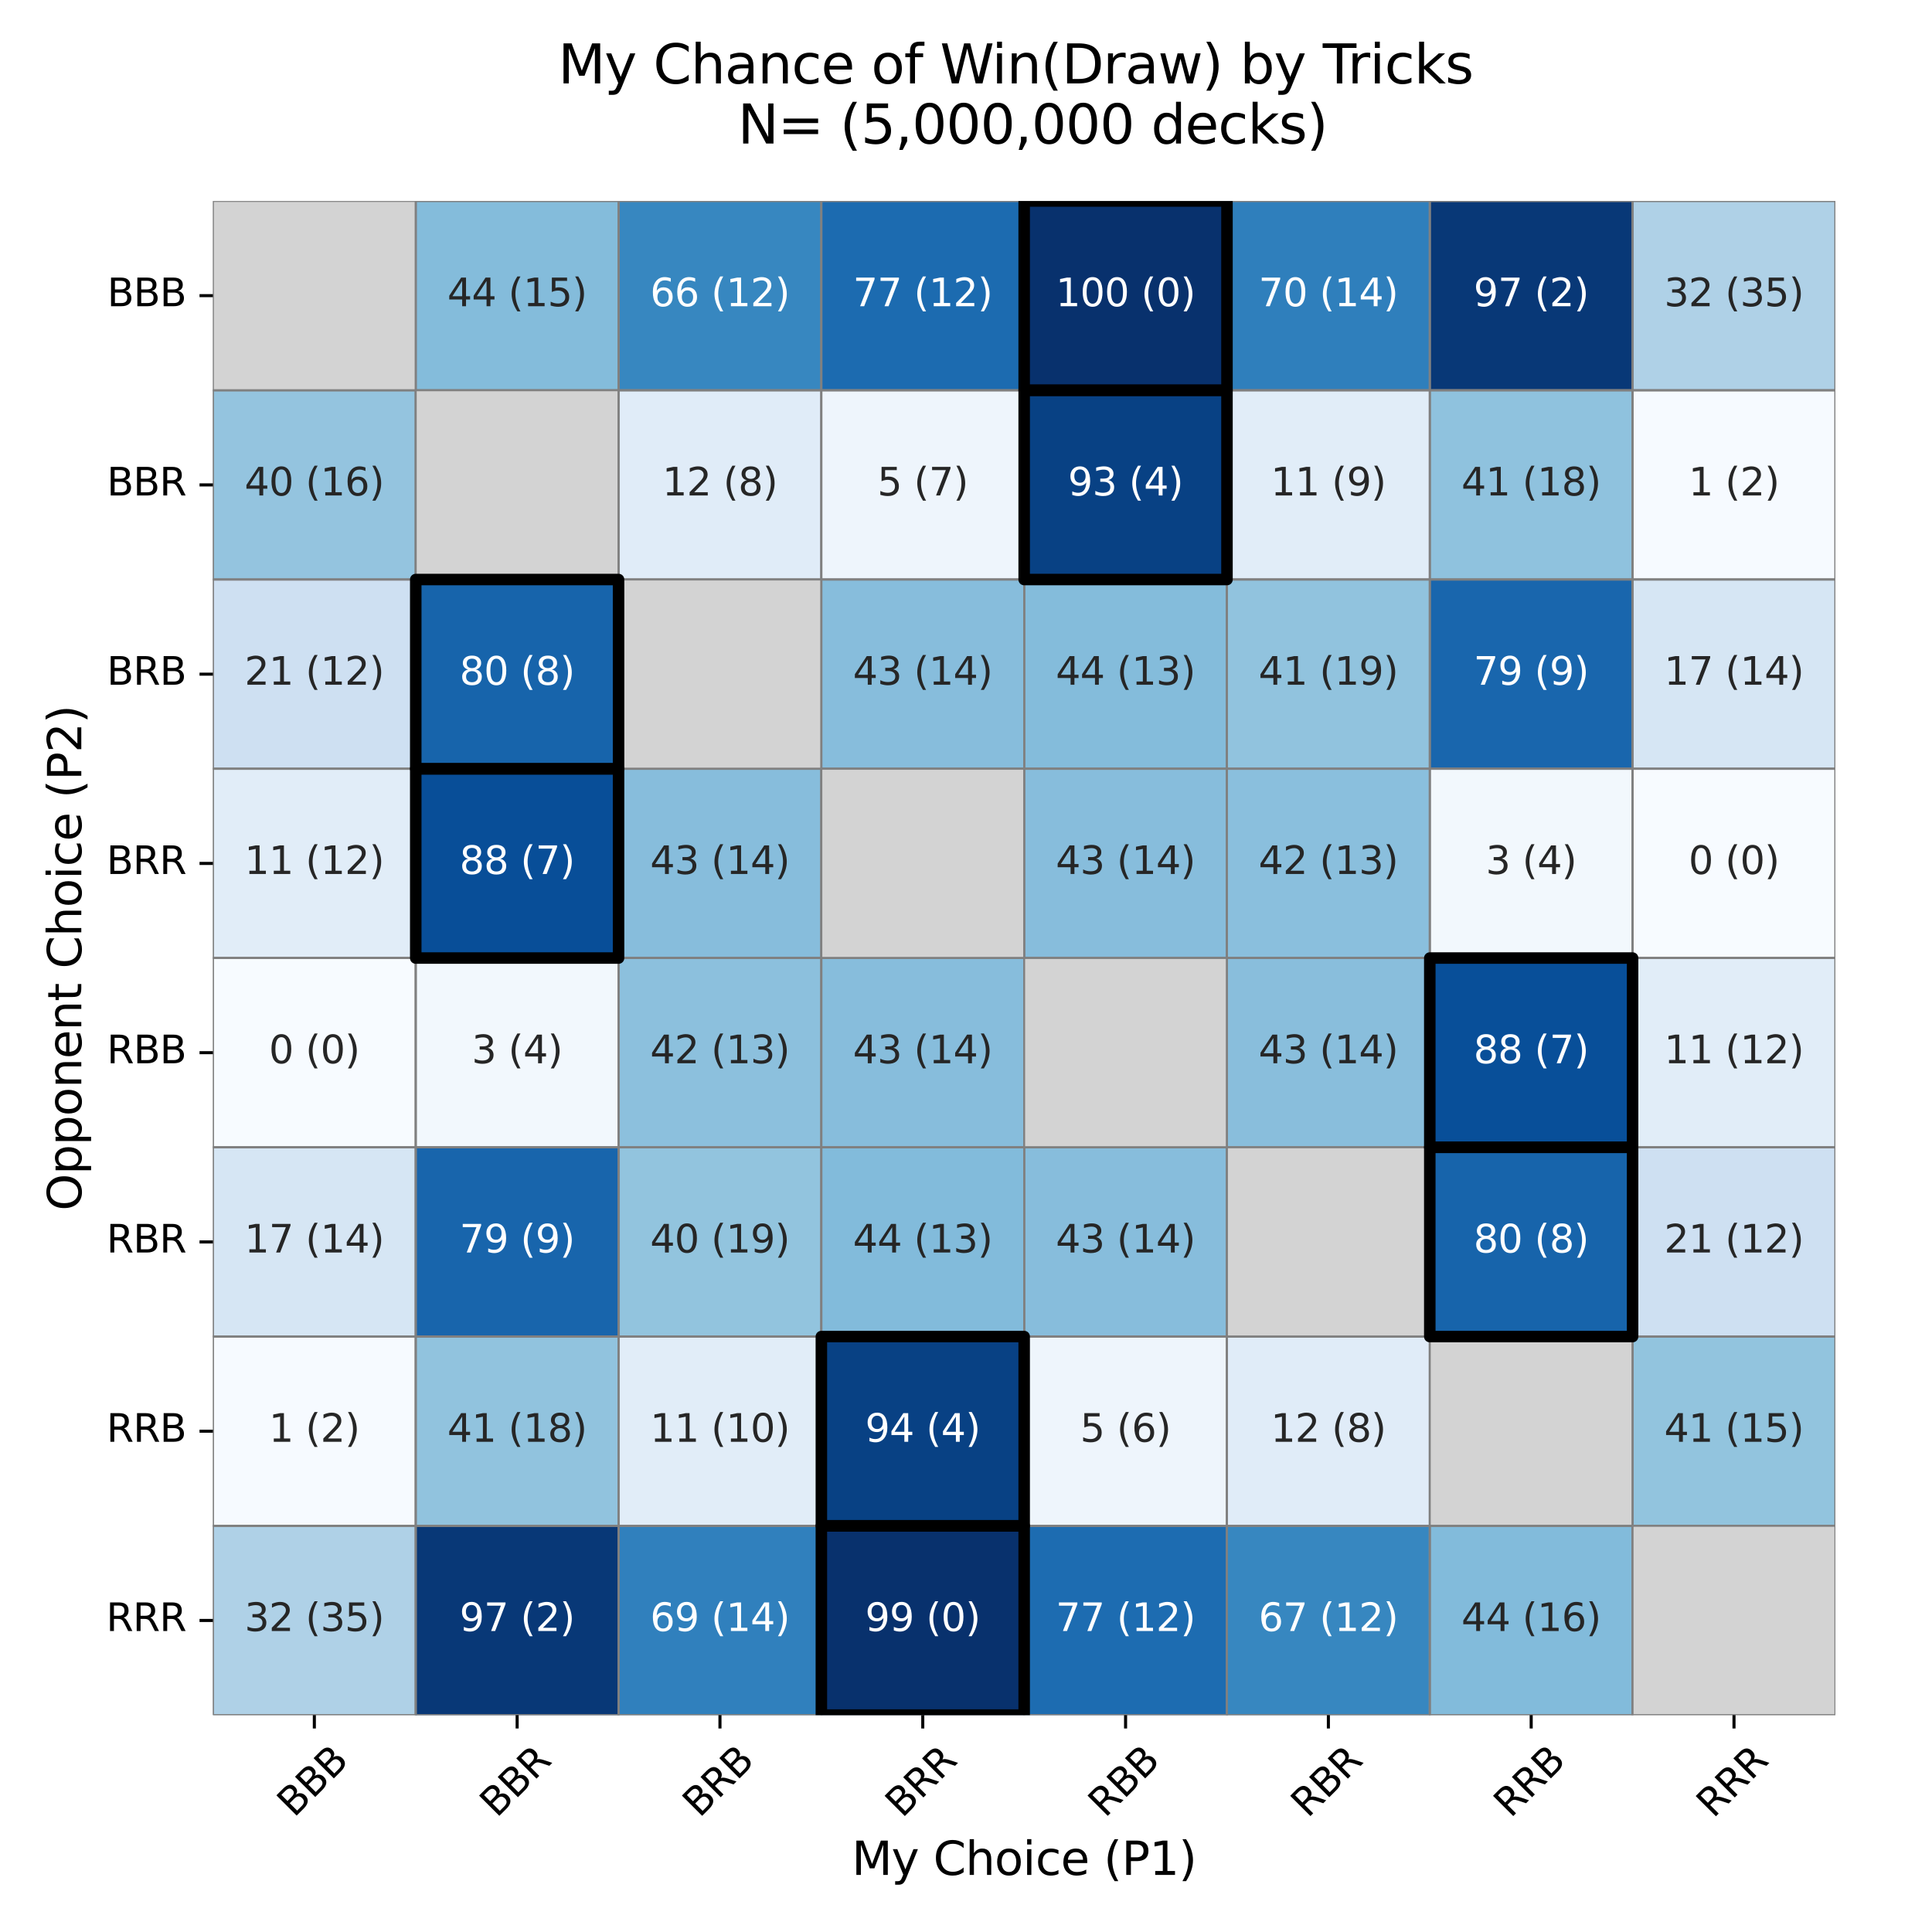 <?xml version="1.0" encoding="utf-8" standalone="no"?>
<!DOCTYPE svg PUBLIC "-//W3C//DTD SVG 1.1//EN"
  "http://www.w3.org/Graphics/SVG/1.1/DTD/svg11.dtd">
<svg xmlns:xlink="http://www.w3.org/1999/xlink" width="504pt" height="504pt" viewBox="0 0 504 504" xmlns="http://www.w3.org/2000/svg" version="1.1">
 <defs>
  <style type="text/css">*{stroke-linejoin: round; stroke-linecap: butt}</style>
 </defs>
 <g id="figure_1">
  <g id="patch_1">
   <path d="M 0 504 
L 504 504 
L 504 0 
L 0 0 
z
" style="fill: #ffffff"/>
  </g>
  <g id="axes_1">
   <g id="patch_2">
    <path d="M 55.55 447.412 
L 478.8 447.412 
L 478.8 52.44 
L 55.55 52.44 
z
" style="fill: #ffffff"/>
   </g>
   <g id="QuadMesh_1">
    <path d="M 55.55 52.44 
L 108.456 52.44 
L 108.456 101.811 
L 55.55 101.811 
L 55.55 52.44 
" clip-path="url(#p3c56dc7aab)" style="fill: none; stroke: #808080; stroke-width: 0.5"/>
    <path d="M 108.456 52.44 
L 161.363 52.44 
L 161.363 101.811 
L 108.456 101.811 
L 108.456 52.44 
" clip-path="url(#p3c56dc7aab)" style="fill: #84bcdb; stroke: #808080; stroke-width: 0.5"/>
    <path d="M 161.363 52.44 
L 214.269 52.44 
L 214.269 101.811 
L 161.363 101.811 
L 161.363 52.44 
" clip-path="url(#p3c56dc7aab)" style="fill: #3787c0; stroke: #808080; stroke-width: 0.5"/>
    <path d="M 214.269 52.44 
L 267.175 52.44 
L 267.175 101.811 
L 214.269 101.811 
L 214.269 52.44 
" clip-path="url(#p3c56dc7aab)" style="fill: #1c6bb0; stroke: #808080; stroke-width: 0.5"/>
    <path d="M 267.175 52.44 
L 320.081 52.44 
L 320.081 101.811 
L 267.175 101.811 
L 267.175 52.44 
" clip-path="url(#p3c56dc7aab)" style="fill: #08316d; stroke: #808080; stroke-width: 0.5"/>
    <path d="M 320.081 52.44 
L 372.988 52.44 
L 372.988 101.811 
L 320.081 101.811 
L 320.081 52.44 
" clip-path="url(#p3c56dc7aab)" style="fill: #2f7fbc; stroke: #808080; stroke-width: 0.5"/>
    <path d="M 372.988 52.44 
L 425.894 52.44 
L 425.894 101.811 
L 372.988 101.811 
L 372.988 52.44 
" clip-path="url(#p3c56dc7aab)" style="fill: #083877; stroke: #808080; stroke-width: 0.5"/>
    <path d="M 425.894 52.44 
L 478.8 52.44 
L 478.8 101.811 
L 425.894 101.811 
L 425.894 52.44 
" clip-path="url(#p3c56dc7aab)" style="fill: #afd1e7; stroke: #808080; stroke-width: 0.5"/>
    <path d="M 55.55 101.811 
L 108.456 101.811 
L 108.456 151.183 
L 55.55 151.183 
L 55.55 101.811 
" clip-path="url(#p3c56dc7aab)" style="fill: #94c4df; stroke: #808080; stroke-width: 0.5"/>
    <path d="M 108.456 101.811 
L 161.363 101.811 
L 161.363 151.183 
L 108.456 151.183 
L 108.456 101.811 
" clip-path="url(#p3c56dc7aab)" style="fill: none; stroke: #808080; stroke-width: 0.5"/>
    <path d="M 161.363 101.811 
L 214.269 101.811 
L 214.269 151.183 
L 161.363 151.183 
L 161.363 101.811 
" clip-path="url(#p3c56dc7aab)" style="fill: #e0ecf8; stroke: #808080; stroke-width: 0.5"/>
    <path d="M 214.269 101.811 
L 267.175 101.811 
L 267.175 151.183 
L 214.269 151.183 
L 214.269 101.811 
" clip-path="url(#p3c56dc7aab)" style="fill: #eef5fc; stroke: #808080; stroke-width: 0.5"/>
    <path d="M 267.175 101.811 
L 320.081 101.811 
L 320.081 151.183 
L 267.175 151.183 
L 267.175 101.811 
" clip-path="url(#p3c56dc7aab)" style="fill: #084184; stroke: #808080; stroke-width: 0.5"/>
    <path d="M 320.081 101.811 
L 372.988 101.811 
L 372.988 151.183 
L 320.081 151.183 
L 320.081 101.811 
" clip-path="url(#p3c56dc7aab)" style="fill: #e1edf8; stroke: #808080; stroke-width: 0.5"/>
    <path d="M 372.988 101.811 
L 425.894 101.811 
L 425.894 151.183 
L 372.988 151.183 
L 372.988 101.811 
" clip-path="url(#p3c56dc7aab)" style="fill: #8fc2de; stroke: #808080; stroke-width: 0.5"/>
    <path d="M 425.894 101.811 
L 478.8 101.811 
L 478.8 151.183 
L 425.894 151.183 
L 425.894 101.811 
" clip-path="url(#p3c56dc7aab)" style="fill: #f6faff; stroke: #808080; stroke-width: 0.5"/>
    <path d="M 55.55 151.183 
L 108.456 151.183 
L 108.456 200.554 
L 55.55 200.554 
L 55.55 151.183 
" clip-path="url(#p3c56dc7aab)" style="fill: #cee0f2; stroke: #808080; stroke-width: 0.5"/>
    <path d="M 108.456 151.183 
L 161.363 151.183 
L 161.363 200.554 
L 108.456 200.554 
L 108.456 151.183 
" clip-path="url(#p3c56dc7aab)" style="fill: #1764ab; stroke: #808080; stroke-width: 0.5"/>
    <path d="M 161.363 151.183 
L 214.269 151.183 
L 214.269 200.554 
L 161.363 200.554 
L 161.363 151.183 
" clip-path="url(#p3c56dc7aab)" style="fill: none; stroke: #808080; stroke-width: 0.5"/>
    <path d="M 214.269 151.183 
L 267.175 151.183 
L 267.175 200.554 
L 214.269 200.554 
L 214.269 151.183 
" clip-path="url(#p3c56dc7aab)" style="fill: #87bddc; stroke: #808080; stroke-width: 0.5"/>
    <path d="M 267.175 151.183 
L 320.081 151.183 
L 320.081 200.554 
L 267.175 200.554 
L 267.175 151.183 
" clip-path="url(#p3c56dc7aab)" style="fill: #84bcdb; stroke: #808080; stroke-width: 0.5"/>
    <path d="M 320.081 151.183 
L 372.988 151.183 
L 372.988 200.554 
L 320.081 200.554 
L 320.081 151.183 
" clip-path="url(#p3c56dc7aab)" style="fill: #91c3de; stroke: #808080; stroke-width: 0.5"/>
    <path d="M 372.988 151.183 
L 425.894 151.183 
L 425.894 200.554 
L 372.988 200.554 
L 372.988 151.183 
" clip-path="url(#p3c56dc7aab)" style="fill: #1966ad; stroke: #808080; stroke-width: 0.5"/>
    <path d="M 425.894 151.183 
L 478.8 151.183 
L 478.8 200.554 
L 425.894 200.554 
L 425.894 151.183 
" clip-path="url(#p3c56dc7aab)" style="fill: #d6e6f4; stroke: #808080; stroke-width: 0.5"/>
    <path d="M 55.55 200.554 
L 108.456 200.554 
L 108.456 249.926 
L 55.55 249.926 
L 55.55 200.554 
" clip-path="url(#p3c56dc7aab)" style="fill: #e1edf8; stroke: #808080; stroke-width: 0.5"/>
    <path d="M 108.456 200.554 
L 161.363 200.554 
L 161.363 249.926 
L 108.456 249.926 
L 108.456 200.554 
" clip-path="url(#p3c56dc7aab)" style="fill: #084e98; stroke: #808080; stroke-width: 0.5"/>
    <path d="M 161.363 200.554 
L 214.269 200.554 
L 214.269 249.926 
L 161.363 249.926 
L 161.363 200.554 
" clip-path="url(#p3c56dc7aab)" style="fill: #87bddc; stroke: #808080; stroke-width: 0.5"/>
    <path d="M 214.269 200.554 
L 267.175 200.554 
L 267.175 249.926 
L 214.269 249.926 
L 214.269 200.554 
" clip-path="url(#p3c56dc7aab)" style="fill: none; stroke: #808080; stroke-width: 0.5"/>
    <path d="M 267.175 200.554 
L 320.081 200.554 
L 320.081 249.926 
L 267.175 249.926 
L 267.175 200.554 
" clip-path="url(#p3c56dc7aab)" style="fill: #87bddc; stroke: #808080; stroke-width: 0.5"/>
    <path d="M 320.081 200.554 
L 372.988 200.554 
L 372.988 249.926 
L 320.081 249.926 
L 320.081 200.554 
" clip-path="url(#p3c56dc7aab)" style="fill: #8abfdd; stroke: #808080; stroke-width: 0.5"/>
    <path d="M 372.988 200.554 
L 425.894 200.554 
L 425.894 249.926 
L 372.988 249.926 
L 372.988 200.554 
" clip-path="url(#p3c56dc7aab)" style="fill: #f2f8fd; stroke: #808080; stroke-width: 0.5"/>
    <path d="M 425.894 200.554 
L 478.8 200.554 
L 478.8 249.926 
L 425.894 249.926 
L 425.894 200.554 
" clip-path="url(#p3c56dc7aab)" style="fill: #f7fbff; stroke: #808080; stroke-width: 0.5"/>
    <path d="M 55.55 249.926 
L 108.456 249.926 
L 108.456 299.297 
L 55.55 299.297 
L 55.55 249.926 
" clip-path="url(#p3c56dc7aab)" style="fill: #f7fbff; stroke: #808080; stroke-width: 0.5"/>
    <path d="M 108.456 249.926 
L 161.363 249.926 
L 161.363 299.297 
L 108.456 299.297 
L 108.456 249.926 
" clip-path="url(#p3c56dc7aab)" style="fill: #f2f8fd; stroke: #808080; stroke-width: 0.5"/>
    <path d="M 161.363 249.926 
L 214.269 249.926 
L 214.269 299.297 
L 161.363 299.297 
L 161.363 249.926 
" clip-path="url(#p3c56dc7aab)" style="fill: #8cc0dd; stroke: #808080; stroke-width: 0.5"/>
    <path d="M 214.269 249.926 
L 267.175 249.926 
L 267.175 299.297 
L 214.269 299.297 
L 214.269 249.926 
" clip-path="url(#p3c56dc7aab)" style="fill: #87bddc; stroke: #808080; stroke-width: 0.5"/>
    <path d="M 267.175 249.926 
L 320.081 249.926 
L 320.081 299.297 
L 267.175 299.297 
L 267.175 249.926 
" clip-path="url(#p3c56dc7aab)" style="fill: none; stroke: #808080; stroke-width: 0.5"/>
    <path d="M 320.081 249.926 
L 372.988 249.926 
L 372.988 299.297 
L 320.081 299.297 
L 320.081 249.926 
" clip-path="url(#p3c56dc7aab)" style="fill: #89bedc; stroke: #808080; stroke-width: 0.5"/>
    <path d="M 372.988 249.926 
L 425.894 249.926 
L 425.894 299.297 
L 372.988 299.297 
L 372.988 249.926 
" clip-path="url(#p3c56dc7aab)" style="fill: #084f99; stroke: #808080; stroke-width: 0.5"/>
    <path d="M 425.894 249.926 
L 478.8 249.926 
L 478.8 299.297 
L 425.894 299.297 
L 425.894 249.926 
" clip-path="url(#p3c56dc7aab)" style="fill: #e1edf8; stroke: #808080; stroke-width: 0.5"/>
    <path d="M 55.55 299.297 
L 108.456 299.297 
L 108.456 348.669 
L 55.55 348.669 
L 55.55 299.297 
" clip-path="url(#p3c56dc7aab)" style="fill: #d6e6f4; stroke: #808080; stroke-width: 0.5"/>
    <path d="M 108.456 299.297 
L 161.363 299.297 
L 161.363 348.669 
L 108.456 348.669 
L 108.456 299.297 
" clip-path="url(#p3c56dc7aab)" style="fill: #1865ac; stroke: #808080; stroke-width: 0.5"/>
    <path d="M 161.363 299.297 
L 214.269 299.297 
L 214.269 348.669 
L 161.363 348.669 
L 161.363 299.297 
" clip-path="url(#p3c56dc7aab)" style="fill: #92c4de; stroke: #808080; stroke-width: 0.5"/>
    <path d="M 214.269 299.297 
L 267.175 299.297 
L 267.175 348.669 
L 214.269 348.669 
L 214.269 299.297 
" clip-path="url(#p3c56dc7aab)" style="fill: #82bbdb; stroke: #808080; stroke-width: 0.5"/>
    <path d="M 267.175 299.297 
L 320.081 299.297 
L 320.081 348.669 
L 267.175 348.669 
L 267.175 299.297 
" clip-path="url(#p3c56dc7aab)" style="fill: #87bddc; stroke: #808080; stroke-width: 0.5"/>
    <path d="M 320.081 299.297 
L 372.988 299.297 
L 372.988 348.669 
L 320.081 348.669 
L 320.081 299.297 
" clip-path="url(#p3c56dc7aab)" style="fill: none; stroke: #808080; stroke-width: 0.5"/>
    <path d="M 372.988 299.297 
L 425.894 299.297 
L 425.894 348.669 
L 372.988 348.669 
L 372.988 299.297 
" clip-path="url(#p3c56dc7aab)" style="fill: #1764ab; stroke: #808080; stroke-width: 0.5"/>
    <path d="M 425.894 299.297 
L 478.8 299.297 
L 478.8 348.669 
L 425.894 348.669 
L 425.894 299.297 
" clip-path="url(#p3c56dc7aab)" style="fill: #cee0f2; stroke: #808080; stroke-width: 0.5"/>
    <path d="M 55.55 348.669 
L 108.456 348.669 
L 108.456 398.04 
L 55.55 398.04 
L 55.55 348.669 
" clip-path="url(#p3c56dc7aab)" style="fill: #f6faff; stroke: #808080; stroke-width: 0.5"/>
    <path d="M 108.456 348.669 
L 161.363 348.669 
L 161.363 398.04 
L 108.456 398.04 
L 108.456 348.669 
" clip-path="url(#p3c56dc7aab)" style="fill: #91c3de; stroke: #808080; stroke-width: 0.5"/>
    <path d="M 161.363 348.669 
L 214.269 348.669 
L 214.269 398.04 
L 161.363 398.04 
L 161.363 348.669 
" clip-path="url(#p3c56dc7aab)" style="fill: #e1edf8; stroke: #808080; stroke-width: 0.5"/>
    <path d="M 214.269 348.669 
L 267.175 348.669 
L 267.175 398.04 
L 214.269 398.04 
L 214.269 348.669 
" clip-path="url(#p3c56dc7aab)" style="fill: #084184; stroke: #808080; stroke-width: 0.5"/>
    <path d="M 267.175 348.669 
L 320.081 348.669 
L 320.081 398.04 
L 267.175 398.04 
L 267.175 348.669 
" clip-path="url(#p3c56dc7aab)" style="fill: #eef5fc; stroke: #808080; stroke-width: 0.5"/>
    <path d="M 320.081 348.669 
L 372.988 348.669 
L 372.988 398.04 
L 320.081 398.04 
L 320.081 348.669 
" clip-path="url(#p3c56dc7aab)" style="fill: #e0ecf8; stroke: #808080; stroke-width: 0.5"/>
    <path d="M 372.988 348.669 
L 425.894 348.669 
L 425.894 398.04 
L 372.988 398.04 
L 372.988 348.669 
" clip-path="url(#p3c56dc7aab)" style="fill: none; stroke: #808080; stroke-width: 0.5"/>
    <path d="M 425.894 348.669 
L 478.8 348.669 
L 478.8 398.04 
L 425.894 398.04 
L 425.894 348.669 
" clip-path="url(#p3c56dc7aab)" style="fill: #92c4de; stroke: #808080; stroke-width: 0.5"/>
    <path d="M 55.55 398.04 
L 108.456 398.04 
L 108.456 447.412 
L 55.55 447.412 
L 55.55 398.04 
" clip-path="url(#p3c56dc7aab)" style="fill: #afd1e7; stroke: #808080; stroke-width: 0.5"/>
    <path d="M 108.456 398.04 
L 161.363 398.04 
L 161.363 447.412 
L 108.456 447.412 
L 108.456 398.04 
" clip-path="url(#p3c56dc7aab)" style="fill: #083877; stroke: #808080; stroke-width: 0.5"/>
    <path d="M 161.363 398.04 
L 214.269 398.04 
L 214.269 447.412 
L 161.363 447.412 
L 161.363 398.04 
" clip-path="url(#p3c56dc7aab)" style="fill: #3080bd; stroke: #808080; stroke-width: 0.5"/>
    <path d="M 214.269 398.04 
L 267.175 398.04 
L 267.175 447.412 
L 214.269 447.412 
L 214.269 398.04 
" clip-path="url(#p3c56dc7aab)" style="fill: #08316d; stroke: #808080; stroke-width: 0.5"/>
    <path d="M 267.175 398.04 
L 320.081 398.04 
L 320.081 447.412 
L 267.175 447.412 
L 267.175 398.04 
" clip-path="url(#p3c56dc7aab)" style="fill: #1d6cb1; stroke: #808080; stroke-width: 0.5"/>
    <path d="M 320.081 398.04 
L 372.988 398.04 
L 372.988 447.412 
L 320.081 447.412 
L 320.081 398.04 
" clip-path="url(#p3c56dc7aab)" style="fill: #3787c0; stroke: #808080; stroke-width: 0.5"/>
    <path d="M 372.988 398.04 
L 425.894 398.04 
L 425.894 447.412 
L 372.988 447.412 
L 372.988 398.04 
" clip-path="url(#p3c56dc7aab)" style="fill: #82bbdb; stroke: #808080; stroke-width: 0.5"/>
    <path d="M 425.894 398.04 
L 478.8 398.04 
L 478.8 447.412 
L 425.894 447.412 
L 425.894 398.04 
" clip-path="url(#p3c56dc7aab)" style="fill: none; stroke: #808080; stroke-width: 0.5"/>
   </g>
   <g id="QuadMesh_2">
    <path d="M 55.55 52.44 
L 108.456 52.44 
L 108.456 101.811 
L 55.55 101.811 
L 55.55 52.44 
" clip-path="url(#p3c56dc7aab)" style="fill: #d3d3d3; stroke: #808080; stroke-width: 0.5"/>
    <path d="M 108.456 52.44 
L 161.363 52.44 
L 161.363 101.811 
L 108.456 101.811 
L 108.456 52.44 
" clip-path="url(#p3c56dc7aab)" style="fill: none; stroke: #808080; stroke-width: 0.5"/>
    <path d="M 161.363 52.44 
L 214.269 52.44 
L 214.269 101.811 
L 161.363 101.811 
L 161.363 52.44 
" clip-path="url(#p3c56dc7aab)" style="fill: none; stroke: #808080; stroke-width: 0.5"/>
    <path d="M 214.269 52.44 
L 267.175 52.44 
L 267.175 101.811 
L 214.269 101.811 
L 214.269 52.44 
" clip-path="url(#p3c56dc7aab)" style="fill: none; stroke: #808080; stroke-width: 0.5"/>
    <path d="M 267.175 52.44 
L 320.081 52.44 
L 320.081 101.811 
L 267.175 101.811 
L 267.175 52.44 
" clip-path="url(#p3c56dc7aab)" style="fill: none; stroke: #808080; stroke-width: 0.5"/>
    <path d="M 320.081 52.44 
L 372.988 52.44 
L 372.988 101.811 
L 320.081 101.811 
L 320.081 52.44 
" clip-path="url(#p3c56dc7aab)" style="fill: none; stroke: #808080; stroke-width: 0.5"/>
    <path d="M 372.988 52.44 
L 425.894 52.44 
L 425.894 101.811 
L 372.988 101.811 
L 372.988 52.44 
" clip-path="url(#p3c56dc7aab)" style="fill: none; stroke: #808080; stroke-width: 0.5"/>
    <path d="M 425.894 52.44 
L 478.8 52.44 
L 478.8 101.811 
L 425.894 101.811 
L 425.894 52.44 
" clip-path="url(#p3c56dc7aab)" style="fill: none; stroke: #808080; stroke-width: 0.5"/>
    <path d="M 55.55 101.811 
L 108.456 101.811 
L 108.456 151.183 
L 55.55 151.183 
L 55.55 101.811 
" clip-path="url(#p3c56dc7aab)" style="fill: none; stroke: #808080; stroke-width: 0.5"/>
    <path d="M 108.456 101.811 
L 161.363 101.811 
L 161.363 151.183 
L 108.456 151.183 
L 108.456 101.811 
" clip-path="url(#p3c56dc7aab)" style="fill: #d3d3d3; stroke: #808080; stroke-width: 0.5"/>
    <path d="M 161.363 101.811 
L 214.269 101.811 
L 214.269 151.183 
L 161.363 151.183 
L 161.363 101.811 
" clip-path="url(#p3c56dc7aab)" style="fill: none; stroke: #808080; stroke-width: 0.5"/>
    <path d="M 214.269 101.811 
L 267.175 101.811 
L 267.175 151.183 
L 214.269 151.183 
L 214.269 101.811 
" clip-path="url(#p3c56dc7aab)" style="fill: none; stroke: #808080; stroke-width: 0.5"/>
    <path d="M 267.175 101.811 
L 320.081 101.811 
L 320.081 151.183 
L 267.175 151.183 
L 267.175 101.811 
" clip-path="url(#p3c56dc7aab)" style="fill: none; stroke: #808080; stroke-width: 0.5"/>
    <path d="M 320.081 101.811 
L 372.988 101.811 
L 372.988 151.183 
L 320.081 151.183 
L 320.081 101.811 
" clip-path="url(#p3c56dc7aab)" style="fill: none; stroke: #808080; stroke-width: 0.5"/>
    <path d="M 372.988 101.811 
L 425.894 101.811 
L 425.894 151.183 
L 372.988 151.183 
L 372.988 101.811 
" clip-path="url(#p3c56dc7aab)" style="fill: none; stroke: #808080; stroke-width: 0.5"/>
    <path d="M 425.894 101.811 
L 478.8 101.811 
L 478.8 151.183 
L 425.894 151.183 
L 425.894 101.811 
" clip-path="url(#p3c56dc7aab)" style="fill: none; stroke: #808080; stroke-width: 0.5"/>
    <path d="M 55.55 151.183 
L 108.456 151.183 
L 108.456 200.554 
L 55.55 200.554 
L 55.55 151.183 
" clip-path="url(#p3c56dc7aab)" style="fill: none; stroke: #808080; stroke-width: 0.5"/>
    <path d="M 108.456 151.183 
L 161.363 151.183 
L 161.363 200.554 
L 108.456 200.554 
L 108.456 151.183 
" clip-path="url(#p3c56dc7aab)" style="fill: none; stroke: #808080; stroke-width: 0.5"/>
    <path d="M 161.363 151.183 
L 214.269 151.183 
L 214.269 200.554 
L 161.363 200.554 
L 161.363 151.183 
" clip-path="url(#p3c56dc7aab)" style="fill: #d3d3d3; stroke: #808080; stroke-width: 0.5"/>
    <path d="M 214.269 151.183 
L 267.175 151.183 
L 267.175 200.554 
L 214.269 200.554 
L 214.269 151.183 
" clip-path="url(#p3c56dc7aab)" style="fill: none; stroke: #808080; stroke-width: 0.5"/>
    <path d="M 267.175 151.183 
L 320.081 151.183 
L 320.081 200.554 
L 267.175 200.554 
L 267.175 151.183 
" clip-path="url(#p3c56dc7aab)" style="fill: none; stroke: #808080; stroke-width: 0.5"/>
    <path d="M 320.081 151.183 
L 372.988 151.183 
L 372.988 200.554 
L 320.081 200.554 
L 320.081 151.183 
" clip-path="url(#p3c56dc7aab)" style="fill: none; stroke: #808080; stroke-width: 0.5"/>
    <path d="M 372.988 151.183 
L 425.894 151.183 
L 425.894 200.554 
L 372.988 200.554 
L 372.988 151.183 
" clip-path="url(#p3c56dc7aab)" style="fill: none; stroke: #808080; stroke-width: 0.5"/>
    <path d="M 425.894 151.183 
L 478.8 151.183 
L 478.8 200.554 
L 425.894 200.554 
L 425.894 151.183 
" clip-path="url(#p3c56dc7aab)" style="fill: none; stroke: #808080; stroke-width: 0.5"/>
    <path d="M 55.55 200.554 
L 108.456 200.554 
L 108.456 249.926 
L 55.55 249.926 
L 55.55 200.554 
" clip-path="url(#p3c56dc7aab)" style="fill: none; stroke: #808080; stroke-width: 0.5"/>
    <path d="M 108.456 200.554 
L 161.363 200.554 
L 161.363 249.926 
L 108.456 249.926 
L 108.456 200.554 
" clip-path="url(#p3c56dc7aab)" style="fill: none; stroke: #808080; stroke-width: 0.5"/>
    <path d="M 161.363 200.554 
L 214.269 200.554 
L 214.269 249.926 
L 161.363 249.926 
L 161.363 200.554 
" clip-path="url(#p3c56dc7aab)" style="fill: none; stroke: #808080; stroke-width: 0.5"/>
    <path d="M 214.269 200.554 
L 267.175 200.554 
L 267.175 249.926 
L 214.269 249.926 
L 214.269 200.554 
" clip-path="url(#p3c56dc7aab)" style="fill: #d3d3d3; stroke: #808080; stroke-width: 0.5"/>
    <path d="M 267.175 200.554 
L 320.081 200.554 
L 320.081 249.926 
L 267.175 249.926 
L 267.175 200.554 
" clip-path="url(#p3c56dc7aab)" style="fill: none; stroke: #808080; stroke-width: 0.5"/>
    <path d="M 320.081 200.554 
L 372.988 200.554 
L 372.988 249.926 
L 320.081 249.926 
L 320.081 200.554 
" clip-path="url(#p3c56dc7aab)" style="fill: none; stroke: #808080; stroke-width: 0.5"/>
    <path d="M 372.988 200.554 
L 425.894 200.554 
L 425.894 249.926 
L 372.988 249.926 
L 372.988 200.554 
" clip-path="url(#p3c56dc7aab)" style="fill: none; stroke: #808080; stroke-width: 0.5"/>
    <path d="M 425.894 200.554 
L 478.8 200.554 
L 478.8 249.926 
L 425.894 249.926 
L 425.894 200.554 
" clip-path="url(#p3c56dc7aab)" style="fill: none; stroke: #808080; stroke-width: 0.5"/>
    <path d="M 55.55 249.926 
L 108.456 249.926 
L 108.456 299.297 
L 55.55 299.297 
L 55.55 249.926 
" clip-path="url(#p3c56dc7aab)" style="fill: none; stroke: #808080; stroke-width: 0.5"/>
    <path d="M 108.456 249.926 
L 161.363 249.926 
L 161.363 299.297 
L 108.456 299.297 
L 108.456 249.926 
" clip-path="url(#p3c56dc7aab)" style="fill: none; stroke: #808080; stroke-width: 0.5"/>
    <path d="M 161.363 249.926 
L 214.269 249.926 
L 214.269 299.297 
L 161.363 299.297 
L 161.363 249.926 
" clip-path="url(#p3c56dc7aab)" style="fill: none; stroke: #808080; stroke-width: 0.5"/>
    <path d="M 214.269 249.926 
L 267.175 249.926 
L 267.175 299.297 
L 214.269 299.297 
L 214.269 249.926 
" clip-path="url(#p3c56dc7aab)" style="fill: none; stroke: #808080; stroke-width: 0.5"/>
    <path d="M 267.175 249.926 
L 320.081 249.926 
L 320.081 299.297 
L 267.175 299.297 
L 267.175 249.926 
" clip-path="url(#p3c56dc7aab)" style="fill: #d3d3d3; stroke: #808080; stroke-width: 0.5"/>
    <path d="M 320.081 249.926 
L 372.988 249.926 
L 372.988 299.297 
L 320.081 299.297 
L 320.081 249.926 
" clip-path="url(#p3c56dc7aab)" style="fill: none; stroke: #808080; stroke-width: 0.5"/>
    <path d="M 372.988 249.926 
L 425.894 249.926 
L 425.894 299.297 
L 372.988 299.297 
L 372.988 249.926 
" clip-path="url(#p3c56dc7aab)" style="fill: none; stroke: #808080; stroke-width: 0.5"/>
    <path d="M 425.894 249.926 
L 478.8 249.926 
L 478.8 299.297 
L 425.894 299.297 
L 425.894 249.926 
" clip-path="url(#p3c56dc7aab)" style="fill: none; stroke: #808080; stroke-width: 0.5"/>
    <path d="M 55.55 299.297 
L 108.456 299.297 
L 108.456 348.669 
L 55.55 348.669 
L 55.55 299.297 
" clip-path="url(#p3c56dc7aab)" style="fill: none; stroke: #808080; stroke-width: 0.5"/>
    <path d="M 108.456 299.297 
L 161.363 299.297 
L 161.363 348.669 
L 108.456 348.669 
L 108.456 299.297 
" clip-path="url(#p3c56dc7aab)" style="fill: none; stroke: #808080; stroke-width: 0.5"/>
    <path d="M 161.363 299.297 
L 214.269 299.297 
L 214.269 348.669 
L 161.363 348.669 
L 161.363 299.297 
" clip-path="url(#p3c56dc7aab)" style="fill: none; stroke: #808080; stroke-width: 0.5"/>
    <path d="M 214.269 299.297 
L 267.175 299.297 
L 267.175 348.669 
L 214.269 348.669 
L 214.269 299.297 
" clip-path="url(#p3c56dc7aab)" style="fill: none; stroke: #808080; stroke-width: 0.5"/>
    <path d="M 267.175 299.297 
L 320.081 299.297 
L 320.081 348.669 
L 267.175 348.669 
L 267.175 299.297 
" clip-path="url(#p3c56dc7aab)" style="fill: none; stroke: #808080; stroke-width: 0.5"/>
    <path d="M 320.081 299.297 
L 372.988 299.297 
L 372.988 348.669 
L 320.081 348.669 
L 320.081 299.297 
" clip-path="url(#p3c56dc7aab)" style="fill: #d3d3d3; stroke: #808080; stroke-width: 0.5"/>
    <path d="M 372.988 299.297 
L 425.894 299.297 
L 425.894 348.669 
L 372.988 348.669 
L 372.988 299.297 
" clip-path="url(#p3c56dc7aab)" style="fill: none; stroke: #808080; stroke-width: 0.5"/>
    <path d="M 425.894 299.297 
L 478.8 299.297 
L 478.8 348.669 
L 425.894 348.669 
L 425.894 299.297 
" clip-path="url(#p3c56dc7aab)" style="fill: none; stroke: #808080; stroke-width: 0.5"/>
    <path d="M 55.55 348.669 
L 108.456 348.669 
L 108.456 398.04 
L 55.55 398.04 
L 55.55 348.669 
" clip-path="url(#p3c56dc7aab)" style="fill: none; stroke: #808080; stroke-width: 0.5"/>
    <path d="M 108.456 348.669 
L 161.363 348.669 
L 161.363 398.04 
L 108.456 398.04 
L 108.456 348.669 
" clip-path="url(#p3c56dc7aab)" style="fill: none; stroke: #808080; stroke-width: 0.5"/>
    <path d="M 161.363 348.669 
L 214.269 348.669 
L 214.269 398.04 
L 161.363 398.04 
L 161.363 348.669 
" clip-path="url(#p3c56dc7aab)" style="fill: none; stroke: #808080; stroke-width: 0.5"/>
    <path d="M 214.269 348.669 
L 267.175 348.669 
L 267.175 398.04 
L 214.269 398.04 
L 214.269 348.669 
" clip-path="url(#p3c56dc7aab)" style="fill: none; stroke: #808080; stroke-width: 0.5"/>
    <path d="M 267.175 348.669 
L 320.081 348.669 
L 320.081 398.04 
L 267.175 398.04 
L 267.175 348.669 
" clip-path="url(#p3c56dc7aab)" style="fill: none; stroke: #808080; stroke-width: 0.5"/>
    <path d="M 320.081 348.669 
L 372.988 348.669 
L 372.988 398.04 
L 320.081 398.04 
L 320.081 348.669 
" clip-path="url(#p3c56dc7aab)" style="fill: none; stroke: #808080; stroke-width: 0.5"/>
    <path d="M 372.988 348.669 
L 425.894 348.669 
L 425.894 398.04 
L 372.988 398.04 
L 372.988 348.669 
" clip-path="url(#p3c56dc7aab)" style="fill: #d3d3d3; stroke: #808080; stroke-width: 0.5"/>
    <path d="M 425.894 348.669 
L 478.8 348.669 
L 478.8 398.04 
L 425.894 398.04 
L 425.894 348.669 
" clip-path="url(#p3c56dc7aab)" style="fill: none; stroke: #808080; stroke-width: 0.5"/>
    <path d="M 55.55 398.04 
L 108.456 398.04 
L 108.456 447.412 
L 55.55 447.412 
L 55.55 398.04 
" clip-path="url(#p3c56dc7aab)" style="fill: none; stroke: #808080; stroke-width: 0.5"/>
    <path d="M 108.456 398.04 
L 161.363 398.04 
L 161.363 447.412 
L 108.456 447.412 
L 108.456 398.04 
" clip-path="url(#p3c56dc7aab)" style="fill: none; stroke: #808080; stroke-width: 0.5"/>
    <path d="M 161.363 398.04 
L 214.269 398.04 
L 214.269 447.412 
L 161.363 447.412 
L 161.363 398.04 
" clip-path="url(#p3c56dc7aab)" style="fill: none; stroke: #808080; stroke-width: 0.5"/>
    <path d="M 214.269 398.04 
L 267.175 398.04 
L 267.175 447.412 
L 214.269 447.412 
L 214.269 398.04 
" clip-path="url(#p3c56dc7aab)" style="fill: none; stroke: #808080; stroke-width: 0.5"/>
    <path d="M 267.175 398.04 
L 320.081 398.04 
L 320.081 447.412 
L 267.175 447.412 
L 267.175 398.04 
" clip-path="url(#p3c56dc7aab)" style="fill: none; stroke: #808080; stroke-width: 0.5"/>
    <path d="M 320.081 398.04 
L 372.988 398.04 
L 372.988 447.412 
L 320.081 447.412 
L 320.081 398.04 
" clip-path="url(#p3c56dc7aab)" style="fill: none; stroke: #808080; stroke-width: 0.5"/>
    <path d="M 372.988 398.04 
L 425.894 398.04 
L 425.894 447.412 
L 372.988 447.412 
L 372.988 398.04 
" clip-path="url(#p3c56dc7aab)" style="fill: none; stroke: #808080; stroke-width: 0.5"/>
    <path d="M 425.894 398.04 
L 478.8 398.04 
L 478.8 447.412 
L 425.894 447.412 
L 425.894 398.04 
" clip-path="url(#p3c56dc7aab)" style="fill: #d3d3d3; stroke: #808080; stroke-width: 0.5"/>
   </g>
   <g id="matplotlib.axis_1">
    <g id="xtick_1">
     <g id="line2d_1">
      <defs>
       <path id="m958a6c4eed" d="M 0 0 
L 0 3.5 
" style="stroke: #000000; stroke-width: 0.8"/>
      </defs>
      <g>
       <use xlink:href="#m958a6c4eed" x="82.003" y="447.412" style="stroke: #000000; stroke-width: 0.8"/>
      </g>
     </g>
     <g id="text_1">
      <!-- BBB -->
      <g transform="translate(76.677 474.339) rotate(-45) scale(0.1 -0.1)">
       <defs>
        <path id="DejaVuSans-42" d="M 1259 2228 
L 1259 519 
L 2272 519 
Q 2781 519 3026 730 
Q 3272 941 3272 1375 
Q 3272 1813 3026 2020 
Q 2781 2228 2272 2228 
L 1259 2228 
z
M 1259 4147 
L 1259 2741 
L 2194 2741 
Q 2656 2741 2882 2914 
Q 3109 3088 3109 3444 
Q 3109 3797 2882 3972 
Q 2656 4147 2194 4147 
L 1259 4147 
z
M 628 4666 
L 2241 4666 
Q 2963 4666 3353 4366 
Q 3744 4066 3744 3513 
Q 3744 3084 3544 2831 
Q 3344 2578 2956 2516 
Q 3422 2416 3680 2098 
Q 3938 1781 3938 1306 
Q 3938 681 3513 340 
Q 3088 0 2303 0 
L 628 0 
L 628 4666 
z
" transform="scale(0.016)"/>
       </defs>
       <use xlink:href="#DejaVuSans-42"/>
       <use xlink:href="#DejaVuSans-42" x="68.604"/>
       <use xlink:href="#DejaVuSans-42" x="137.207"/>
      </g>
     </g>
    </g>
    <g id="xtick_2">
     <g id="line2d_2">
      <g>
       <use xlink:href="#m958a6c4eed" x="134.909" y="447.412" style="stroke: #000000; stroke-width: 0.8"/>
      </g>
     </g>
     <g id="text_2">
      <!-- BBR -->
      <g transform="translate(129.552 474.401) rotate(-45) scale(0.1 -0.1)">
       <defs>
        <path id="DejaVuSans-52" d="M 2841 2188 
Q 3044 2119 3236 1894 
Q 3428 1669 3622 1275 
L 4263 0 
L 3584 0 
L 2988 1197 
Q 2756 1666 2539 1819 
Q 2322 1972 1947 1972 
L 1259 1972 
L 1259 0 
L 628 0 
L 628 4666 
L 2053 4666 
Q 2853 4666 3247 4331 
Q 3641 3997 3641 3322 
Q 3641 2881 3436 2590 
Q 3231 2300 2841 2188 
z
M 1259 4147 
L 1259 2491 
L 2053 2491 
Q 2509 2491 2742 2702 
Q 2975 2913 2975 3322 
Q 2975 3731 2742 3939 
Q 2509 4147 2053 4147 
L 1259 4147 
z
" transform="scale(0.016)"/>
       </defs>
       <use xlink:href="#DejaVuSans-42"/>
       <use xlink:href="#DejaVuSans-42" x="68.604"/>
       <use xlink:href="#DejaVuSans-52" x="137.207"/>
      </g>
     </g>
    </g>
    <g id="xtick_3">
     <g id="line2d_3">
      <g>
       <use xlink:href="#m958a6c4eed" x="187.816" y="447.412" style="stroke: #000000; stroke-width: 0.8"/>
      </g>
     </g>
     <g id="text_3">
      <!-- BRB -->
      <g transform="translate(182.459 474.401) rotate(-45) scale(0.1 -0.1)">
       <use xlink:href="#DejaVuSans-42"/>
       <use xlink:href="#DejaVuSans-52" x="68.604"/>
       <use xlink:href="#DejaVuSans-42" x="138.086"/>
      </g>
     </g>
    </g>
    <g id="xtick_4">
     <g id="line2d_4">
      <g>
       <use xlink:href="#m958a6c4eed" x="240.722" y="447.412" style="stroke: #000000; stroke-width: 0.8"/>
      </g>
     </g>
     <g id="text_4">
      <!-- BRR -->
      <g transform="translate(235.334 474.463) rotate(-45) scale(0.1 -0.1)">
       <use xlink:href="#DejaVuSans-42"/>
       <use xlink:href="#DejaVuSans-52" x="68.604"/>
       <use xlink:href="#DejaVuSans-52" x="138.086"/>
      </g>
     </g>
    </g>
    <g id="xtick_5">
     <g id="line2d_5">
      <g>
       <use xlink:href="#m958a6c4eed" x="293.628" y="447.412" style="stroke: #000000; stroke-width: 0.8"/>
      </g>
     </g>
     <g id="text_5">
      <!-- RBB -->
      <g transform="translate(288.271 474.401) rotate(-45) scale(0.1 -0.1)">
       <use xlink:href="#DejaVuSans-52"/>
       <use xlink:href="#DejaVuSans-42" x="69.482"/>
       <use xlink:href="#DejaVuSans-42" x="138.086"/>
      </g>
     </g>
    </g>
    <g id="xtick_6">
     <g id="line2d_6">
      <g>
       <use xlink:href="#m958a6c4eed" x="346.534" y="447.412" style="stroke: #000000; stroke-width: 0.8"/>
      </g>
     </g>
     <g id="text_6">
      <!-- RBR -->
      <g transform="translate(341.147 474.463) rotate(-45) scale(0.1 -0.1)">
       <use xlink:href="#DejaVuSans-52"/>
       <use xlink:href="#DejaVuSans-42" x="69.482"/>
       <use xlink:href="#DejaVuSans-52" x="138.086"/>
      </g>
     </g>
    </g>
    <g id="xtick_7">
     <g id="line2d_7">
      <g>
       <use xlink:href="#m958a6c4eed" x="399.441" y="447.412" style="stroke: #000000; stroke-width: 0.8"/>
      </g>
     </g>
     <g id="text_7">
      <!-- RRB -->
      <g transform="translate(394.053 474.463) rotate(-45) scale(0.1 -0.1)">
       <use xlink:href="#DejaVuSans-52"/>
       <use xlink:href="#DejaVuSans-52" x="69.482"/>
       <use xlink:href="#DejaVuSans-42" x="138.965"/>
      </g>
     </g>
    </g>
    <g id="xtick_8">
     <g id="line2d_8">
      <g>
       <use xlink:href="#m958a6c4eed" x="452.347" y="447.412" style="stroke: #000000; stroke-width: 0.8"/>
      </g>
     </g>
     <g id="text_8">
      <!-- RRR -->
      <g transform="translate(446.928 474.524) rotate(-45) scale(0.1 -0.1)">
       <use xlink:href="#DejaVuSans-52"/>
       <use xlink:href="#DejaVuSans-52" x="69.482"/>
       <use xlink:href="#DejaVuSans-52" x="138.965"/>
      </g>
     </g>
    </g>
    <g id="text_9">
     <!-- My Choice (P1) -->
     <g transform="translate(222.195 489.113) scale(0.12 -0.12)">
      <defs>
       <path id="DejaVuSans-4d" d="M 628 4666 
L 1569 4666 
L 2759 1491 
L 3956 4666 
L 4897 4666 
L 4897 0 
L 4281 0 
L 4281 4097 
L 3078 897 
L 2444 897 
L 1241 4097 
L 1241 0 
L 628 0 
L 628 4666 
z
" transform="scale(0.016)"/>
       <path id="DejaVuSans-79" d="M 2059 -325 
Q 1816 -950 1584 -1140 
Q 1353 -1331 966 -1331 
L 506 -1331 
L 506 -850 
L 844 -850 
Q 1081 -850 1212 -737 
Q 1344 -625 1503 -206 
L 1606 56 
L 191 3500 
L 800 3500 
L 1894 763 
L 2988 3500 
L 3597 3500 
L 2059 -325 
z
" transform="scale(0.016)"/>
       <path id="DejaVuSans-20" transform="scale(0.016)"/>
       <path id="DejaVuSans-43" d="M 4122 4306 
L 4122 3641 
Q 3803 3938 3442 4084 
Q 3081 4231 2675 4231 
Q 1875 4231 1450 3742 
Q 1025 3253 1025 2328 
Q 1025 1406 1450 917 
Q 1875 428 2675 428 
Q 3081 428 3442 575 
Q 3803 722 4122 1019 
L 4122 359 
Q 3791 134 3420 21 
Q 3050 -91 2638 -91 
Q 1578 -91 968 557 
Q 359 1206 359 2328 
Q 359 3453 968 4101 
Q 1578 4750 2638 4750 
Q 3056 4750 3426 4639 
Q 3797 4528 4122 4306 
z
" transform="scale(0.016)"/>
       <path id="DejaVuSans-68" d="M 3513 2113 
L 3513 0 
L 2938 0 
L 2938 2094 
Q 2938 2591 2744 2837 
Q 2550 3084 2163 3084 
Q 1697 3084 1428 2787 
Q 1159 2491 1159 1978 
L 1159 0 
L 581 0 
L 581 4863 
L 1159 4863 
L 1159 2956 
Q 1366 3272 1645 3428 
Q 1925 3584 2291 3584 
Q 2894 3584 3203 3211 
Q 3513 2838 3513 2113 
z
" transform="scale(0.016)"/>
       <path id="DejaVuSans-6f" d="M 1959 3097 
Q 1497 3097 1228 2736 
Q 959 2375 959 1747 
Q 959 1119 1226 758 
Q 1494 397 1959 397 
Q 2419 397 2687 759 
Q 2956 1122 2956 1747 
Q 2956 2369 2687 2733 
Q 2419 3097 1959 3097 
z
M 1959 3584 
Q 2709 3584 3137 3096 
Q 3566 2609 3566 1747 
Q 3566 888 3137 398 
Q 2709 -91 1959 -91 
Q 1206 -91 779 398 
Q 353 888 353 1747 
Q 353 2609 779 3096 
Q 1206 3584 1959 3584 
z
" transform="scale(0.016)"/>
       <path id="DejaVuSans-69" d="M 603 3500 
L 1178 3500 
L 1178 0 
L 603 0 
L 603 3500 
z
M 603 4863 
L 1178 4863 
L 1178 4134 
L 603 4134 
L 603 4863 
z
" transform="scale(0.016)"/>
       <path id="DejaVuSans-63" d="M 3122 3366 
L 3122 2828 
Q 2878 2963 2633 3030 
Q 2388 3097 2138 3097 
Q 1578 3097 1268 2742 
Q 959 2388 959 1747 
Q 959 1106 1268 751 
Q 1578 397 2138 397 
Q 2388 397 2633 464 
Q 2878 531 3122 666 
L 3122 134 
Q 2881 22 2623 -34 
Q 2366 -91 2075 -91 
Q 1284 -91 818 406 
Q 353 903 353 1747 
Q 353 2603 823 3093 
Q 1294 3584 2113 3584 
Q 2378 3584 2631 3529 
Q 2884 3475 3122 3366 
z
" transform="scale(0.016)"/>
       <path id="DejaVuSans-65" d="M 3597 1894 
L 3597 1613 
L 953 1613 
Q 991 1019 1311 708 
Q 1631 397 2203 397 
Q 2534 397 2845 478 
Q 3156 559 3463 722 
L 3463 178 
Q 3153 47 2828 -22 
Q 2503 -91 2169 -91 
Q 1331 -91 842 396 
Q 353 884 353 1716 
Q 353 2575 817 3079 
Q 1281 3584 2069 3584 
Q 2775 3584 3186 3129 
Q 3597 2675 3597 1894 
z
M 3022 2063 
Q 3016 2534 2758 2815 
Q 2500 3097 2075 3097 
Q 1594 3097 1305 2825 
Q 1016 2553 972 2059 
L 3022 2063 
z
" transform="scale(0.016)"/>
       <path id="DejaVuSans-28" d="M 1984 4856 
Q 1566 4138 1362 3434 
Q 1159 2731 1159 2009 
Q 1159 1288 1364 580 
Q 1569 -128 1984 -844 
L 1484 -844 
Q 1016 -109 783 600 
Q 550 1309 550 2009 
Q 550 2706 781 3412 
Q 1013 4119 1484 4856 
L 1984 4856 
z
" transform="scale(0.016)"/>
       <path id="DejaVuSans-50" d="M 1259 4147 
L 1259 2394 
L 2053 2394 
Q 2494 2394 2734 2622 
Q 2975 2850 2975 3272 
Q 2975 3691 2734 3919 
Q 2494 4147 2053 4147 
L 1259 4147 
z
M 628 4666 
L 2053 4666 
Q 2838 4666 3239 4311 
Q 3641 3956 3641 3272 
Q 3641 2581 3239 2228 
Q 2838 1875 2053 1875 
L 1259 1875 
L 1259 0 
L 628 0 
L 628 4666 
z
" transform="scale(0.016)"/>
       <path id="DejaVuSans-31" d="M 794 531 
L 1825 531 
L 1825 4091 
L 703 3866 
L 703 4441 
L 1819 4666 
L 2450 4666 
L 2450 531 
L 3481 531 
L 3481 0 
L 794 0 
L 794 531 
z
" transform="scale(0.016)"/>
       <path id="DejaVuSans-29" d="M 513 4856 
L 1013 4856 
Q 1481 4119 1714 3412 
Q 1947 2706 1947 2009 
Q 1947 1309 1714 600 
Q 1481 -109 1013 -844 
L 513 -844 
Q 928 -128 1133 580 
Q 1338 1288 1338 2009 
Q 1338 2731 1133 3434 
Q 928 4138 513 4856 
z
" transform="scale(0.016)"/>
      </defs>
      <use xlink:href="#DejaVuSans-4d"/>
      <use xlink:href="#DejaVuSans-79" x="86.279"/>
      <use xlink:href="#DejaVuSans-20" x="145.459"/>
      <use xlink:href="#DejaVuSans-43" x="177.246"/>
      <use xlink:href="#DejaVuSans-68" x="247.07"/>
      <use xlink:href="#DejaVuSans-6f" x="310.449"/>
      <use xlink:href="#DejaVuSans-69" x="371.631"/>
      <use xlink:href="#DejaVuSans-63" x="399.414"/>
      <use xlink:href="#DejaVuSans-65" x="454.395"/>
      <use xlink:href="#DejaVuSans-20" x="515.918"/>
      <use xlink:href="#DejaVuSans-28" x="547.705"/>
      <use xlink:href="#DejaVuSans-50" x="586.719"/>
      <use xlink:href="#DejaVuSans-31" x="647.021"/>
      <use xlink:href="#DejaVuSans-29" x="710.645"/>
     </g>
    </g>
   </g>
   <g id="matplotlib.axis_2">
    <g id="ytick_1">
     <g id="line2d_9">
      <defs>
       <path id="m648c843999" d="M 0 0 
L -3.5 0 
" style="stroke: #000000; stroke-width: 0.8"/>
      </defs>
      <g>
       <use xlink:href="#m648c843999" x="55.55" y="77.126" style="stroke: #000000; stroke-width: 0.8"/>
      </g>
     </g>
     <g id="text_10">
      <!-- BBB -->
      <g transform="translate(27.967 79.885) scale(0.1 -0.1)">
       <use xlink:href="#DejaVuSans-42"/>
       <use xlink:href="#DejaVuSans-42" x="68.604"/>
       <use xlink:href="#DejaVuSans-42" x="137.207"/>
      </g>
     </g>
    </g>
    <g id="ytick_2">
     <g id="line2d_10">
      <g>
       <use xlink:href="#m648c843999" x="55.55" y="126.497" style="stroke: #000000; stroke-width: 0.8"/>
      </g>
     </g>
     <g id="text_11">
      <!-- BBR -->
      <g transform="translate(27.88 129.257) scale(0.1 -0.1)">
       <use xlink:href="#DejaVuSans-42"/>
       <use xlink:href="#DejaVuSans-42" x="68.604"/>
       <use xlink:href="#DejaVuSans-52" x="137.207"/>
      </g>
     </g>
    </g>
    <g id="ytick_3">
     <g id="line2d_11">
      <g>
       <use xlink:href="#m648c843999" x="55.55" y="175.869" style="stroke: #000000; stroke-width: 0.8"/>
      </g>
     </g>
     <g id="text_12">
      <!-- BRB -->
      <g transform="translate(27.88 178.628) scale(0.1 -0.1)">
       <use xlink:href="#DejaVuSans-42"/>
       <use xlink:href="#DejaVuSans-52" x="68.604"/>
       <use xlink:href="#DejaVuSans-42" x="138.086"/>
      </g>
     </g>
    </g>
    <g id="ytick_4">
     <g id="line2d_12">
      <g>
       <use xlink:href="#m648c843999" x="55.55" y="225.24" style="stroke: #000000; stroke-width: 0.8"/>
      </g>
     </g>
     <g id="text_13">
      <!-- BRR -->
      <g transform="translate(27.792 227.999) scale(0.1 -0.1)">
       <use xlink:href="#DejaVuSans-42"/>
       <use xlink:href="#DejaVuSans-52" x="68.604"/>
       <use xlink:href="#DejaVuSans-52" x="138.086"/>
      </g>
     </g>
    </g>
    <g id="ytick_5">
     <g id="line2d_13">
      <g>
       <use xlink:href="#m648c843999" x="55.55" y="274.612" style="stroke: #000000; stroke-width: 0.8"/>
      </g>
     </g>
     <g id="text_14">
      <!-- RBB -->
      <g transform="translate(27.88 277.371) scale(0.1 -0.1)">
       <use xlink:href="#DejaVuSans-52"/>
       <use xlink:href="#DejaVuSans-42" x="69.482"/>
       <use xlink:href="#DejaVuSans-42" x="138.086"/>
      </g>
     </g>
    </g>
    <g id="ytick_6">
     <g id="line2d_14">
      <g>
       <use xlink:href="#m648c843999" x="55.55" y="323.983" style="stroke: #000000; stroke-width: 0.8"/>
      </g>
     </g>
     <g id="text_15">
      <!-- RBR -->
      <g transform="translate(27.792 326.742) scale(0.1 -0.1)">
       <use xlink:href="#DejaVuSans-52"/>
       <use xlink:href="#DejaVuSans-42" x="69.482"/>
       <use xlink:href="#DejaVuSans-52" x="138.086"/>
      </g>
     </g>
    </g>
    <g id="ytick_7">
     <g id="line2d_15">
      <g>
       <use xlink:href="#m648c843999" x="55.55" y="373.354" style="stroke: #000000; stroke-width: 0.8"/>
      </g>
     </g>
     <g id="text_16">
      <!-- RRB -->
      <g transform="translate(27.792 376.114) scale(0.1 -0.1)">
       <use xlink:href="#DejaVuSans-52"/>
       <use xlink:href="#DejaVuSans-52" x="69.482"/>
       <use xlink:href="#DejaVuSans-42" x="138.965"/>
      </g>
     </g>
    </g>
    <g id="ytick_8">
     <g id="line2d_16">
      <g>
       <use xlink:href="#m648c843999" x="55.55" y="422.726" style="stroke: #000000; stroke-width: 0.8"/>
      </g>
     </g>
     <g id="text_17">
      <!-- RRR -->
      <g transform="translate(27.705 425.485) scale(0.1 -0.1)">
       <use xlink:href="#DejaVuSans-52"/>
       <use xlink:href="#DejaVuSans-52" x="69.482"/>
       <use xlink:href="#DejaVuSans-52" x="138.965"/>
      </g>
     </g>
    </g>
    <g id="text_18">
     <!-- Opponent Choice (P2) -->
     <g transform="translate(21.209 315.84) rotate(-90) scale(0.12 -0.12)">
      <defs>
       <path id="DejaVuSans-4f" d="M 2522 4238 
Q 1834 4238 1429 3725 
Q 1025 3213 1025 2328 
Q 1025 1447 1429 934 
Q 1834 422 2522 422 
Q 3209 422 3611 934 
Q 4013 1447 4013 2328 
Q 4013 3213 3611 3725 
Q 3209 4238 2522 4238 
z
M 2522 4750 
Q 3503 4750 4090 4092 
Q 4678 3434 4678 2328 
Q 4678 1225 4090 567 
Q 3503 -91 2522 -91 
Q 1538 -91 948 565 
Q 359 1222 359 2328 
Q 359 3434 948 4092 
Q 1538 4750 2522 4750 
z
" transform="scale(0.016)"/>
       <path id="DejaVuSans-70" d="M 1159 525 
L 1159 -1331 
L 581 -1331 
L 581 3500 
L 1159 3500 
L 1159 2969 
Q 1341 3281 1617 3432 
Q 1894 3584 2278 3584 
Q 2916 3584 3314 3078 
Q 3713 2572 3713 1747 
Q 3713 922 3314 415 
Q 2916 -91 2278 -91 
Q 1894 -91 1617 61 
Q 1341 213 1159 525 
z
M 3116 1747 
Q 3116 2381 2855 2742 
Q 2594 3103 2138 3103 
Q 1681 3103 1420 2742 
Q 1159 2381 1159 1747 
Q 1159 1113 1420 752 
Q 1681 391 2138 391 
Q 2594 391 2855 752 
Q 3116 1113 3116 1747 
z
" transform="scale(0.016)"/>
       <path id="DejaVuSans-6e" d="M 3513 2113 
L 3513 0 
L 2938 0 
L 2938 2094 
Q 2938 2591 2744 2837 
Q 2550 3084 2163 3084 
Q 1697 3084 1428 2787 
Q 1159 2491 1159 1978 
L 1159 0 
L 581 0 
L 581 3500 
L 1159 3500 
L 1159 2956 
Q 1366 3272 1645 3428 
Q 1925 3584 2291 3584 
Q 2894 3584 3203 3211 
Q 3513 2838 3513 2113 
z
" transform="scale(0.016)"/>
       <path id="DejaVuSans-74" d="M 1172 4494 
L 1172 3500 
L 2356 3500 
L 2356 3053 
L 1172 3053 
L 1172 1153 
Q 1172 725 1289 603 
Q 1406 481 1766 481 
L 2356 481 
L 2356 0 
L 1766 0 
Q 1100 0 847 248 
Q 594 497 594 1153 
L 594 3053 
L 172 3053 
L 172 3500 
L 594 3500 
L 594 4494 
L 1172 4494 
z
" transform="scale(0.016)"/>
       <path id="DejaVuSans-32" d="M 1228 531 
L 3431 531 
L 3431 0 
L 469 0 
L 469 531 
Q 828 903 1448 1529 
Q 2069 2156 2228 2338 
Q 2531 2678 2651 2914 
Q 2772 3150 2772 3378 
Q 2772 3750 2511 3984 
Q 2250 4219 1831 4219 
Q 1534 4219 1204 4116 
Q 875 4013 500 3803 
L 500 4441 
Q 881 4594 1212 4672 
Q 1544 4750 1819 4750 
Q 2544 4750 2975 4387 
Q 3406 4025 3406 3419 
Q 3406 3131 3298 2873 
Q 3191 2616 2906 2266 
Q 2828 2175 2409 1742 
Q 1991 1309 1228 531 
z
" transform="scale(0.016)"/>
      </defs>
      <use xlink:href="#DejaVuSans-4f"/>
      <use xlink:href="#DejaVuSans-70" x="78.711"/>
      <use xlink:href="#DejaVuSans-70" x="142.188"/>
      <use xlink:href="#DejaVuSans-6f" x="205.664"/>
      <use xlink:href="#DejaVuSans-6e" x="266.846"/>
      <use xlink:href="#DejaVuSans-65" x="330.225"/>
      <use xlink:href="#DejaVuSans-6e" x="391.748"/>
      <use xlink:href="#DejaVuSans-74" x="455.127"/>
      <use xlink:href="#DejaVuSans-20" x="494.336"/>
      <use xlink:href="#DejaVuSans-43" x="526.123"/>
      <use xlink:href="#DejaVuSans-68" x="595.947"/>
      <use xlink:href="#DejaVuSans-6f" x="659.326"/>
      <use xlink:href="#DejaVuSans-69" x="720.508"/>
      <use xlink:href="#DejaVuSans-63" x="748.291"/>
      <use xlink:href="#DejaVuSans-65" x="803.271"/>
      <use xlink:href="#DejaVuSans-20" x="864.795"/>
      <use xlink:href="#DejaVuSans-28" x="896.582"/>
      <use xlink:href="#DejaVuSans-50" x="935.596"/>
      <use xlink:href="#DejaVuSans-32" x="995.898"/>
      <use xlink:href="#DejaVuSans-29" x="1059.521"/>
     </g>
    </g>
   </g>
   <g id="text_19">
    <!-- 44 (15) -->
    <g style="fill: #262626" transform="translate(116.694 79.885) scale(0.1 -0.1)">
     <defs>
      <path id="DejaVuSans-34" d="M 2419 4116 
L 825 1625 
L 2419 1625 
L 2419 4116 
z
M 2253 4666 
L 3047 4666 
L 3047 1625 
L 3713 1625 
L 3713 1100 
L 3047 1100 
L 3047 0 
L 2419 0 
L 2419 1100 
L 313 1100 
L 313 1709 
L 2253 4666 
z
" transform="scale(0.016)"/>
      <path id="DejaVuSans-35" d="M 691 4666 
L 3169 4666 
L 3169 4134 
L 1269 4134 
L 1269 2991 
Q 1406 3038 1543 3061 
Q 1681 3084 1819 3084 
Q 2600 3084 3056 2656 
Q 3513 2228 3513 1497 
Q 3513 744 3044 326 
Q 2575 -91 1722 -91 
Q 1428 -91 1123 -41 
Q 819 9 494 109 
L 494 744 
Q 775 591 1075 516 
Q 1375 441 1709 441 
Q 2250 441 2565 725 
Q 2881 1009 2881 1497 
Q 2881 1984 2565 2268 
Q 2250 2553 1709 2553 
Q 1456 2553 1204 2497 
Q 953 2441 691 2322 
L 691 4666 
z
" transform="scale(0.016)"/>
     </defs>
     <use xlink:href="#DejaVuSans-34"/>
     <use xlink:href="#DejaVuSans-34" x="63.623"/>
     <use xlink:href="#DejaVuSans-20" x="127.246"/>
     <use xlink:href="#DejaVuSans-28" x="159.033"/>
     <use xlink:href="#DejaVuSans-31" x="198.047"/>
     <use xlink:href="#DejaVuSans-35" x="261.67"/>
     <use xlink:href="#DejaVuSans-29" x="325.293"/>
    </g>
   </g>
   <g id="text_20">
    <!-- 66 (12) -->
    <g style="fill: #ffffff" transform="translate(169.6 79.885) scale(0.1 -0.1)">
     <defs>
      <path id="DejaVuSans-36" d="M 2113 2584 
Q 1688 2584 1439 2293 
Q 1191 2003 1191 1497 
Q 1191 994 1439 701 
Q 1688 409 2113 409 
Q 2538 409 2786 701 
Q 3034 994 3034 1497 
Q 3034 2003 2786 2293 
Q 2538 2584 2113 2584 
z
M 3366 4563 
L 3366 3988 
Q 3128 4100 2886 4159 
Q 2644 4219 2406 4219 
Q 1781 4219 1451 3797 
Q 1122 3375 1075 2522 
Q 1259 2794 1537 2939 
Q 1816 3084 2150 3084 
Q 2853 3084 3261 2657 
Q 3669 2231 3669 1497 
Q 3669 778 3244 343 
Q 2819 -91 2113 -91 
Q 1303 -91 875 529 
Q 447 1150 447 2328 
Q 447 3434 972 4092 
Q 1497 4750 2381 4750 
Q 2619 4750 2861 4703 
Q 3103 4656 3366 4563 
z
" transform="scale(0.016)"/>
     </defs>
     <use xlink:href="#DejaVuSans-36"/>
     <use xlink:href="#DejaVuSans-36" x="63.623"/>
     <use xlink:href="#DejaVuSans-20" x="127.246"/>
     <use xlink:href="#DejaVuSans-28" x="159.033"/>
     <use xlink:href="#DejaVuSans-31" x="198.047"/>
     <use xlink:href="#DejaVuSans-32" x="261.67"/>
     <use xlink:href="#DejaVuSans-29" x="325.293"/>
    </g>
   </g>
   <g id="text_21">
    <!-- 77 (12) -->
    <g style="fill: #ffffff" transform="translate(222.506 79.885) scale(0.1 -0.1)">
     <defs>
      <path id="DejaVuSans-37" d="M 525 4666 
L 3525 4666 
L 3525 4397 
L 1831 0 
L 1172 0 
L 2766 4134 
L 525 4134 
L 525 4666 
z
" transform="scale(0.016)"/>
     </defs>
     <use xlink:href="#DejaVuSans-37"/>
     <use xlink:href="#DejaVuSans-37" x="63.623"/>
     <use xlink:href="#DejaVuSans-20" x="127.246"/>
     <use xlink:href="#DejaVuSans-28" x="159.033"/>
     <use xlink:href="#DejaVuSans-31" x="198.047"/>
     <use xlink:href="#DejaVuSans-32" x="261.67"/>
     <use xlink:href="#DejaVuSans-29" x="325.293"/>
    </g>
   </g>
   <g id="text_22">
    <!-- 100 (0) -->
    <g style="fill: #ffffff" transform="translate(275.413 79.885) scale(0.1 -0.1)">
     <defs>
      <path id="DejaVuSans-30" d="M 2034 4250 
Q 1547 4250 1301 3770 
Q 1056 3291 1056 2328 
Q 1056 1369 1301 889 
Q 1547 409 2034 409 
Q 2525 409 2770 889 
Q 3016 1369 3016 2328 
Q 3016 3291 2770 3770 
Q 2525 4250 2034 4250 
z
M 2034 4750 
Q 2819 4750 3233 4129 
Q 3647 3509 3647 2328 
Q 3647 1150 3233 529 
Q 2819 -91 2034 -91 
Q 1250 -91 836 529 
Q 422 1150 422 2328 
Q 422 3509 836 4129 
Q 1250 4750 2034 4750 
z
" transform="scale(0.016)"/>
     </defs>
     <use xlink:href="#DejaVuSans-31"/>
     <use xlink:href="#DejaVuSans-30" x="63.623"/>
     <use xlink:href="#DejaVuSans-30" x="127.246"/>
     <use xlink:href="#DejaVuSans-20" x="190.869"/>
     <use xlink:href="#DejaVuSans-28" x="222.656"/>
     <use xlink:href="#DejaVuSans-30" x="261.67"/>
     <use xlink:href="#DejaVuSans-29" x="325.293"/>
    </g>
   </g>
   <g id="text_23">
    <!-- 70 (14) -->
    <g style="fill: #ffffff" transform="translate(328.319 79.885) scale(0.1 -0.1)">
     <use xlink:href="#DejaVuSans-37"/>
     <use xlink:href="#DejaVuSans-30" x="63.623"/>
     <use xlink:href="#DejaVuSans-20" x="127.246"/>
     <use xlink:href="#DejaVuSans-28" x="159.033"/>
     <use xlink:href="#DejaVuSans-31" x="198.047"/>
     <use xlink:href="#DejaVuSans-34" x="261.67"/>
     <use xlink:href="#DejaVuSans-29" x="325.293"/>
    </g>
   </g>
   <g id="text_24">
    <!-- 97 (2) -->
    <g style="fill: #ffffff" transform="translate(384.406 79.885) scale(0.1 -0.1)">
     <defs>
      <path id="DejaVuSans-39" d="M 703 97 
L 703 672 
Q 941 559 1184 500 
Q 1428 441 1663 441 
Q 2288 441 2617 861 
Q 2947 1281 2994 2138 
Q 2813 1869 2534 1725 
Q 2256 1581 1919 1581 
Q 1219 1581 811 2004 
Q 403 2428 403 3163 
Q 403 3881 828 4315 
Q 1253 4750 1959 4750 
Q 2769 4750 3195 4129 
Q 3622 3509 3622 2328 
Q 3622 1225 3098 567 
Q 2575 -91 1691 -91 
Q 1453 -91 1209 -44 
Q 966 3 703 97 
z
M 1959 2075 
Q 2384 2075 2632 2365 
Q 2881 2656 2881 3163 
Q 2881 3666 2632 3958 
Q 2384 4250 1959 4250 
Q 1534 4250 1286 3958 
Q 1038 3666 1038 3163 
Q 1038 2656 1286 2365 
Q 1534 2075 1959 2075 
z
" transform="scale(0.016)"/>
     </defs>
     <use xlink:href="#DejaVuSans-39"/>
     <use xlink:href="#DejaVuSans-37" x="63.623"/>
     <use xlink:href="#DejaVuSans-20" x="127.246"/>
     <use xlink:href="#DejaVuSans-28" x="159.033"/>
     <use xlink:href="#DejaVuSans-32" x="198.047"/>
     <use xlink:href="#DejaVuSans-29" x="261.67"/>
    </g>
   </g>
   <g id="text_25">
    <!-- 32 (35) -->
    <g style="fill: #262626" transform="translate(434.131 79.885) scale(0.1 -0.1)">
     <defs>
      <path id="DejaVuSans-33" d="M 2597 2516 
Q 3050 2419 3304 2112 
Q 3559 1806 3559 1356 
Q 3559 666 3084 287 
Q 2609 -91 1734 -91 
Q 1441 -91 1130 -33 
Q 819 25 488 141 
L 488 750 
Q 750 597 1062 519 
Q 1375 441 1716 441 
Q 2309 441 2620 675 
Q 2931 909 2931 1356 
Q 2931 1769 2642 2001 
Q 2353 2234 1838 2234 
L 1294 2234 
L 1294 2753 
L 1863 2753 
Q 2328 2753 2575 2939 
Q 2822 3125 2822 3475 
Q 2822 3834 2567 4026 
Q 2313 4219 1838 4219 
Q 1578 4219 1281 4162 
Q 984 4106 628 3988 
L 628 4550 
Q 988 4650 1302 4700 
Q 1616 4750 1894 4750 
Q 2613 4750 3031 4423 
Q 3450 4097 3450 3541 
Q 3450 3153 3228 2886 
Q 3006 2619 2597 2516 
z
" transform="scale(0.016)"/>
     </defs>
     <use xlink:href="#DejaVuSans-33"/>
     <use xlink:href="#DejaVuSans-32" x="63.623"/>
     <use xlink:href="#DejaVuSans-20" x="127.246"/>
     <use xlink:href="#DejaVuSans-28" x="159.033"/>
     <use xlink:href="#DejaVuSans-33" x="198.047"/>
     <use xlink:href="#DejaVuSans-35" x="261.67"/>
     <use xlink:href="#DejaVuSans-29" x="325.293"/>
    </g>
   </g>
   <g id="text_26">
    <!-- 40 (16) -->
    <g style="fill: #262626" transform="translate(63.788 129.257) scale(0.1 -0.1)">
     <use xlink:href="#DejaVuSans-34"/>
     <use xlink:href="#DejaVuSans-30" x="63.623"/>
     <use xlink:href="#DejaVuSans-20" x="127.246"/>
     <use xlink:href="#DejaVuSans-28" x="159.033"/>
     <use xlink:href="#DejaVuSans-31" x="198.047"/>
     <use xlink:href="#DejaVuSans-36" x="261.67"/>
     <use xlink:href="#DejaVuSans-29" x="325.293"/>
    </g>
   </g>
   <g id="text_27">
    <!-- 12 (8) -->
    <g style="fill: #262626" transform="translate(172.781 129.257) scale(0.1 -0.1)">
     <defs>
      <path id="DejaVuSans-38" d="M 2034 2216 
Q 1584 2216 1326 1975 
Q 1069 1734 1069 1313 
Q 1069 891 1326 650 
Q 1584 409 2034 409 
Q 2484 409 2743 651 
Q 3003 894 3003 1313 
Q 3003 1734 2745 1975 
Q 2488 2216 2034 2216 
z
M 1403 2484 
Q 997 2584 770 2862 
Q 544 3141 544 3541 
Q 544 4100 942 4425 
Q 1341 4750 2034 4750 
Q 2731 4750 3128 4425 
Q 3525 4100 3525 3541 
Q 3525 3141 3298 2862 
Q 3072 2584 2669 2484 
Q 3125 2378 3379 2068 
Q 3634 1759 3634 1313 
Q 3634 634 3220 271 
Q 2806 -91 2034 -91 
Q 1263 -91 848 271 
Q 434 634 434 1313 
Q 434 1759 690 2068 
Q 947 2378 1403 2484 
z
M 1172 3481 
Q 1172 3119 1398 2916 
Q 1625 2713 2034 2713 
Q 2441 2713 2670 2916 
Q 2900 3119 2900 3481 
Q 2900 3844 2670 4047 
Q 2441 4250 2034 4250 
Q 1625 4250 1398 4047 
Q 1172 3844 1172 3481 
z
" transform="scale(0.016)"/>
     </defs>
     <use xlink:href="#DejaVuSans-31"/>
     <use xlink:href="#DejaVuSans-32" x="63.623"/>
     <use xlink:href="#DejaVuSans-20" x="127.246"/>
     <use xlink:href="#DejaVuSans-28" x="159.033"/>
     <use xlink:href="#DejaVuSans-38" x="198.047"/>
     <use xlink:href="#DejaVuSans-29" x="261.67"/>
    </g>
   </g>
   <g id="text_28">
    <!-- 5 (7) -->
    <g style="fill: #262626" transform="translate(228.869 129.257) scale(0.1 -0.1)">
     <use xlink:href="#DejaVuSans-35"/>
     <use xlink:href="#DejaVuSans-20" x="63.623"/>
     <use xlink:href="#DejaVuSans-28" x="95.41"/>
     <use xlink:href="#DejaVuSans-37" x="134.424"/>
     <use xlink:href="#DejaVuSans-29" x="198.047"/>
    </g>
   </g>
   <g id="text_29">
    <!-- 93 (4) -->
    <g style="fill: #ffffff" transform="translate(278.594 129.257) scale(0.1 -0.1)">
     <use xlink:href="#DejaVuSans-39"/>
     <use xlink:href="#DejaVuSans-33" x="63.623"/>
     <use xlink:href="#DejaVuSans-20" x="127.246"/>
     <use xlink:href="#DejaVuSans-28" x="159.033"/>
     <use xlink:href="#DejaVuSans-34" x="198.047"/>
     <use xlink:href="#DejaVuSans-29" x="261.67"/>
    </g>
   </g>
   <g id="text_30">
    <!-- 11 (9) -->
    <g style="fill: #262626" transform="translate(331.5 129.257) scale(0.1 -0.1)">
     <use xlink:href="#DejaVuSans-31"/>
     <use xlink:href="#DejaVuSans-31" x="63.623"/>
     <use xlink:href="#DejaVuSans-20" x="127.246"/>
     <use xlink:href="#DejaVuSans-28" x="159.033"/>
     <use xlink:href="#DejaVuSans-39" x="198.047"/>
     <use xlink:href="#DejaVuSans-29" x="261.67"/>
    </g>
   </g>
   <g id="text_31">
    <!-- 41 (18) -->
    <g style="fill: #262626" transform="translate(381.225 129.257) scale(0.1 -0.1)">
     <use xlink:href="#DejaVuSans-34"/>
     <use xlink:href="#DejaVuSans-31" x="63.623"/>
     <use xlink:href="#DejaVuSans-20" x="127.246"/>
     <use xlink:href="#DejaVuSans-28" x="159.033"/>
     <use xlink:href="#DejaVuSans-31" x="198.047"/>
     <use xlink:href="#DejaVuSans-38" x="261.67"/>
     <use xlink:href="#DejaVuSans-29" x="325.293"/>
    </g>
   </g>
   <g id="text_32">
    <!-- 1 (2) -->
    <g style="fill: #262626" transform="translate(440.494 129.257) scale(0.1 -0.1)">
     <use xlink:href="#DejaVuSans-31"/>
     <use xlink:href="#DejaVuSans-20" x="63.623"/>
     <use xlink:href="#DejaVuSans-28" x="95.41"/>
     <use xlink:href="#DejaVuSans-32" x="134.424"/>
     <use xlink:href="#DejaVuSans-29" x="198.047"/>
    </g>
   </g>
   <g id="text_33">
    <!-- 21 (12) -->
    <g style="fill: #262626" transform="translate(63.788 178.628) scale(0.1 -0.1)">
     <use xlink:href="#DejaVuSans-32"/>
     <use xlink:href="#DejaVuSans-31" x="63.623"/>
     <use xlink:href="#DejaVuSans-20" x="127.246"/>
     <use xlink:href="#DejaVuSans-28" x="159.033"/>
     <use xlink:href="#DejaVuSans-31" x="198.047"/>
     <use xlink:href="#DejaVuSans-32" x="261.67"/>
     <use xlink:href="#DejaVuSans-29" x="325.293"/>
    </g>
   </g>
   <g id="text_34">
    <!-- 80 (8) -->
    <g style="fill: #ffffff" transform="translate(119.875 178.628) scale(0.1 -0.1)">
     <use xlink:href="#DejaVuSans-38"/>
     <use xlink:href="#DejaVuSans-30" x="63.623"/>
     <use xlink:href="#DejaVuSans-20" x="127.246"/>
     <use xlink:href="#DejaVuSans-28" x="159.033"/>
     <use xlink:href="#DejaVuSans-38" x="198.047"/>
     <use xlink:href="#DejaVuSans-29" x="261.67"/>
    </g>
   </g>
   <g id="text_35">
    <!-- 43 (14) -->
    <g style="fill: #262626" transform="translate(222.506 178.628) scale(0.1 -0.1)">
     <use xlink:href="#DejaVuSans-34"/>
     <use xlink:href="#DejaVuSans-33" x="63.623"/>
     <use xlink:href="#DejaVuSans-20" x="127.246"/>
     <use xlink:href="#DejaVuSans-28" x="159.033"/>
     <use xlink:href="#DejaVuSans-31" x="198.047"/>
     <use xlink:href="#DejaVuSans-34" x="261.67"/>
     <use xlink:href="#DejaVuSans-29" x="325.293"/>
    </g>
   </g>
   <g id="text_36">
    <!-- 44 (13) -->
    <g style="fill: #262626" transform="translate(275.413 178.628) scale(0.1 -0.1)">
     <use xlink:href="#DejaVuSans-34"/>
     <use xlink:href="#DejaVuSans-34" x="63.623"/>
     <use xlink:href="#DejaVuSans-20" x="127.246"/>
     <use xlink:href="#DejaVuSans-28" x="159.033"/>
     <use xlink:href="#DejaVuSans-31" x="198.047"/>
     <use xlink:href="#DejaVuSans-33" x="261.67"/>
     <use xlink:href="#DejaVuSans-29" x="325.293"/>
    </g>
   </g>
   <g id="text_37">
    <!-- 41 (19) -->
    <g style="fill: #262626" transform="translate(328.319 178.628) scale(0.1 -0.1)">
     <use xlink:href="#DejaVuSans-34"/>
     <use xlink:href="#DejaVuSans-31" x="63.623"/>
     <use xlink:href="#DejaVuSans-20" x="127.246"/>
     <use xlink:href="#DejaVuSans-28" x="159.033"/>
     <use xlink:href="#DejaVuSans-31" x="198.047"/>
     <use xlink:href="#DejaVuSans-39" x="261.67"/>
     <use xlink:href="#DejaVuSans-29" x="325.293"/>
    </g>
   </g>
   <g id="text_38">
    <!-- 79 (9) -->
    <g style="fill: #ffffff" transform="translate(384.406 178.628) scale(0.1 -0.1)">
     <use xlink:href="#DejaVuSans-37"/>
     <use xlink:href="#DejaVuSans-39" x="63.623"/>
     <use xlink:href="#DejaVuSans-20" x="127.246"/>
     <use xlink:href="#DejaVuSans-28" x="159.033"/>
     <use xlink:href="#DejaVuSans-39" x="198.047"/>
     <use xlink:href="#DejaVuSans-29" x="261.67"/>
    </g>
   </g>
   <g id="text_39">
    <!-- 17 (14) -->
    <g style="fill: #262626" transform="translate(434.131 178.628) scale(0.1 -0.1)">
     <use xlink:href="#DejaVuSans-31"/>
     <use xlink:href="#DejaVuSans-37" x="63.623"/>
     <use xlink:href="#DejaVuSans-20" x="127.246"/>
     <use xlink:href="#DejaVuSans-28" x="159.033"/>
     <use xlink:href="#DejaVuSans-31" x="198.047"/>
     <use xlink:href="#DejaVuSans-34" x="261.67"/>
     <use xlink:href="#DejaVuSans-29" x="325.293"/>
    </g>
   </g>
   <g id="text_40">
    <!-- 11 (12) -->
    <g style="fill: #262626" transform="translate(63.788 227.999) scale(0.1 -0.1)">
     <use xlink:href="#DejaVuSans-31"/>
     <use xlink:href="#DejaVuSans-31" x="63.623"/>
     <use xlink:href="#DejaVuSans-20" x="127.246"/>
     <use xlink:href="#DejaVuSans-28" x="159.033"/>
     <use xlink:href="#DejaVuSans-31" x="198.047"/>
     <use xlink:href="#DejaVuSans-32" x="261.67"/>
     <use xlink:href="#DejaVuSans-29" x="325.293"/>
    </g>
   </g>
   <g id="text_41">
    <!-- 88 (7) -->
    <g style="fill: #ffffff" transform="translate(119.875 227.999) scale(0.1 -0.1)">
     <use xlink:href="#DejaVuSans-38"/>
     <use xlink:href="#DejaVuSans-38" x="63.623"/>
     <use xlink:href="#DejaVuSans-20" x="127.246"/>
     <use xlink:href="#DejaVuSans-28" x="159.033"/>
     <use xlink:href="#DejaVuSans-37" x="198.047"/>
     <use xlink:href="#DejaVuSans-29" x="261.67"/>
    </g>
   </g>
   <g id="text_42">
    <!-- 43 (14) -->
    <g style="fill: #262626" transform="translate(169.6 227.999) scale(0.1 -0.1)">
     <use xlink:href="#DejaVuSans-34"/>
     <use xlink:href="#DejaVuSans-33" x="63.623"/>
     <use xlink:href="#DejaVuSans-20" x="127.246"/>
     <use xlink:href="#DejaVuSans-28" x="159.033"/>
     <use xlink:href="#DejaVuSans-31" x="198.047"/>
     <use xlink:href="#DejaVuSans-34" x="261.67"/>
     <use xlink:href="#DejaVuSans-29" x="325.293"/>
    </g>
   </g>
   <g id="text_43">
    <!-- 43 (14) -->
    <g style="fill: #262626" transform="translate(275.413 227.999) scale(0.1 -0.1)">
     <use xlink:href="#DejaVuSans-34"/>
     <use xlink:href="#DejaVuSans-33" x="63.623"/>
     <use xlink:href="#DejaVuSans-20" x="127.246"/>
     <use xlink:href="#DejaVuSans-28" x="159.033"/>
     <use xlink:href="#DejaVuSans-31" x="198.047"/>
     <use xlink:href="#DejaVuSans-34" x="261.67"/>
     <use xlink:href="#DejaVuSans-29" x="325.293"/>
    </g>
   </g>
   <g id="text_44">
    <!-- 42 (13) -->
    <g style="fill: #262626" transform="translate(328.319 227.999) scale(0.1 -0.1)">
     <use xlink:href="#DejaVuSans-34"/>
     <use xlink:href="#DejaVuSans-32" x="63.623"/>
     <use xlink:href="#DejaVuSans-20" x="127.246"/>
     <use xlink:href="#DejaVuSans-28" x="159.033"/>
     <use xlink:href="#DejaVuSans-31" x="198.047"/>
     <use xlink:href="#DejaVuSans-33" x="261.67"/>
     <use xlink:href="#DejaVuSans-29" x="325.293"/>
    </g>
   </g>
   <g id="text_45">
    <!-- 3 (4) -->
    <g style="fill: #262626" transform="translate(387.587 227.999) scale(0.1 -0.1)">
     <use xlink:href="#DejaVuSans-33"/>
     <use xlink:href="#DejaVuSans-20" x="63.623"/>
     <use xlink:href="#DejaVuSans-28" x="95.41"/>
     <use xlink:href="#DejaVuSans-34" x="134.424"/>
     <use xlink:href="#DejaVuSans-29" x="198.047"/>
    </g>
   </g>
   <g id="text_46">
    <!-- 0 (0) -->
    <g style="fill: #262626" transform="translate(440.494 227.999) scale(0.1 -0.1)">
     <use xlink:href="#DejaVuSans-30"/>
     <use xlink:href="#DejaVuSans-20" x="63.623"/>
     <use xlink:href="#DejaVuSans-28" x="95.41"/>
     <use xlink:href="#DejaVuSans-30" x="134.424"/>
     <use xlink:href="#DejaVuSans-29" x="198.047"/>
    </g>
   </g>
   <g id="text_47">
    <!-- 0 (0) -->
    <g style="fill: #262626" transform="translate(70.15 277.371) scale(0.1 -0.1)">
     <use xlink:href="#DejaVuSans-30"/>
     <use xlink:href="#DejaVuSans-20" x="63.623"/>
     <use xlink:href="#DejaVuSans-28" x="95.41"/>
     <use xlink:href="#DejaVuSans-30" x="134.424"/>
     <use xlink:href="#DejaVuSans-29" x="198.047"/>
    </g>
   </g>
   <g id="text_48">
    <!-- 3 (4) -->
    <g style="fill: #262626" transform="translate(123.056 277.371) scale(0.1 -0.1)">
     <use xlink:href="#DejaVuSans-33"/>
     <use xlink:href="#DejaVuSans-20" x="63.623"/>
     <use xlink:href="#DejaVuSans-28" x="95.41"/>
     <use xlink:href="#DejaVuSans-34" x="134.424"/>
     <use xlink:href="#DejaVuSans-29" x="198.047"/>
    </g>
   </g>
   <g id="text_49">
    <!-- 42 (13) -->
    <g style="fill: #262626" transform="translate(169.6 277.371) scale(0.1 -0.1)">
     <use xlink:href="#DejaVuSans-34"/>
     <use xlink:href="#DejaVuSans-32" x="63.623"/>
     <use xlink:href="#DejaVuSans-20" x="127.246"/>
     <use xlink:href="#DejaVuSans-28" x="159.033"/>
     <use xlink:href="#DejaVuSans-31" x="198.047"/>
     <use xlink:href="#DejaVuSans-33" x="261.67"/>
     <use xlink:href="#DejaVuSans-29" x="325.293"/>
    </g>
   </g>
   <g id="text_50">
    <!-- 43 (14) -->
    <g style="fill: #262626" transform="translate(222.506 277.371) scale(0.1 -0.1)">
     <use xlink:href="#DejaVuSans-34"/>
     <use xlink:href="#DejaVuSans-33" x="63.623"/>
     <use xlink:href="#DejaVuSans-20" x="127.246"/>
     <use xlink:href="#DejaVuSans-28" x="159.033"/>
     <use xlink:href="#DejaVuSans-31" x="198.047"/>
     <use xlink:href="#DejaVuSans-34" x="261.67"/>
     <use xlink:href="#DejaVuSans-29" x="325.293"/>
    </g>
   </g>
   <g id="text_51">
    <!-- 43 (14) -->
    <g style="fill: #262626" transform="translate(328.319 277.371) scale(0.1 -0.1)">
     <use xlink:href="#DejaVuSans-34"/>
     <use xlink:href="#DejaVuSans-33" x="63.623"/>
     <use xlink:href="#DejaVuSans-20" x="127.246"/>
     <use xlink:href="#DejaVuSans-28" x="159.033"/>
     <use xlink:href="#DejaVuSans-31" x="198.047"/>
     <use xlink:href="#DejaVuSans-34" x="261.67"/>
     <use xlink:href="#DejaVuSans-29" x="325.293"/>
    </g>
   </g>
   <g id="text_52">
    <!-- 88 (7) -->
    <g style="fill: #ffffff" transform="translate(384.406 277.371) scale(0.1 -0.1)">
     <use xlink:href="#DejaVuSans-38"/>
     <use xlink:href="#DejaVuSans-38" x="63.623"/>
     <use xlink:href="#DejaVuSans-20" x="127.246"/>
     <use xlink:href="#DejaVuSans-28" x="159.033"/>
     <use xlink:href="#DejaVuSans-37" x="198.047"/>
     <use xlink:href="#DejaVuSans-29" x="261.67"/>
    </g>
   </g>
   <g id="text_53">
    <!-- 11 (12) -->
    <g style="fill: #262626" transform="translate(434.131 277.371) scale(0.1 -0.1)">
     <use xlink:href="#DejaVuSans-31"/>
     <use xlink:href="#DejaVuSans-31" x="63.623"/>
     <use xlink:href="#DejaVuSans-20" x="127.246"/>
     <use xlink:href="#DejaVuSans-28" x="159.033"/>
     <use xlink:href="#DejaVuSans-31" x="198.047"/>
     <use xlink:href="#DejaVuSans-32" x="261.67"/>
     <use xlink:href="#DejaVuSans-29" x="325.293"/>
    </g>
   </g>
   <g id="text_54">
    <!-- 17 (14) -->
    <g style="fill: #262626" transform="translate(63.788 326.742) scale(0.1 -0.1)">
     <use xlink:href="#DejaVuSans-31"/>
     <use xlink:href="#DejaVuSans-37" x="63.623"/>
     <use xlink:href="#DejaVuSans-20" x="127.246"/>
     <use xlink:href="#DejaVuSans-28" x="159.033"/>
     <use xlink:href="#DejaVuSans-31" x="198.047"/>
     <use xlink:href="#DejaVuSans-34" x="261.67"/>
     <use xlink:href="#DejaVuSans-29" x="325.293"/>
    </g>
   </g>
   <g id="text_55">
    <!-- 79 (9) -->
    <g style="fill: #ffffff" transform="translate(119.875 326.742) scale(0.1 -0.1)">
     <use xlink:href="#DejaVuSans-37"/>
     <use xlink:href="#DejaVuSans-39" x="63.623"/>
     <use xlink:href="#DejaVuSans-20" x="127.246"/>
     <use xlink:href="#DejaVuSans-28" x="159.033"/>
     <use xlink:href="#DejaVuSans-39" x="198.047"/>
     <use xlink:href="#DejaVuSans-29" x="261.67"/>
    </g>
   </g>
   <g id="text_56">
    <!-- 40 (19) -->
    <g style="fill: #262626" transform="translate(169.6 326.742) scale(0.1 -0.1)">
     <use xlink:href="#DejaVuSans-34"/>
     <use xlink:href="#DejaVuSans-30" x="63.623"/>
     <use xlink:href="#DejaVuSans-20" x="127.246"/>
     <use xlink:href="#DejaVuSans-28" x="159.033"/>
     <use xlink:href="#DejaVuSans-31" x="198.047"/>
     <use xlink:href="#DejaVuSans-39" x="261.67"/>
     <use xlink:href="#DejaVuSans-29" x="325.293"/>
    </g>
   </g>
   <g id="text_57">
    <!-- 44 (13) -->
    <g style="fill: #262626" transform="translate(222.506 326.742) scale(0.1 -0.1)">
     <use xlink:href="#DejaVuSans-34"/>
     <use xlink:href="#DejaVuSans-34" x="63.623"/>
     <use xlink:href="#DejaVuSans-20" x="127.246"/>
     <use xlink:href="#DejaVuSans-28" x="159.033"/>
     <use xlink:href="#DejaVuSans-31" x="198.047"/>
     <use xlink:href="#DejaVuSans-33" x="261.67"/>
     <use xlink:href="#DejaVuSans-29" x="325.293"/>
    </g>
   </g>
   <g id="text_58">
    <!-- 43 (14) -->
    <g style="fill: #262626" transform="translate(275.413 326.742) scale(0.1 -0.1)">
     <use xlink:href="#DejaVuSans-34"/>
     <use xlink:href="#DejaVuSans-33" x="63.623"/>
     <use xlink:href="#DejaVuSans-20" x="127.246"/>
     <use xlink:href="#DejaVuSans-28" x="159.033"/>
     <use xlink:href="#DejaVuSans-31" x="198.047"/>
     <use xlink:href="#DejaVuSans-34" x="261.67"/>
     <use xlink:href="#DejaVuSans-29" x="325.293"/>
    </g>
   </g>
   <g id="text_59">
    <!-- 80 (8) -->
    <g style="fill: #ffffff" transform="translate(384.406 326.742) scale(0.1 -0.1)">
     <use xlink:href="#DejaVuSans-38"/>
     <use xlink:href="#DejaVuSans-30" x="63.623"/>
     <use xlink:href="#DejaVuSans-20" x="127.246"/>
     <use xlink:href="#DejaVuSans-28" x="159.033"/>
     <use xlink:href="#DejaVuSans-38" x="198.047"/>
     <use xlink:href="#DejaVuSans-29" x="261.67"/>
    </g>
   </g>
   <g id="text_60">
    <!-- 21 (12) -->
    <g style="fill: #262626" transform="translate(434.131 326.742) scale(0.1 -0.1)">
     <use xlink:href="#DejaVuSans-32"/>
     <use xlink:href="#DejaVuSans-31" x="63.623"/>
     <use xlink:href="#DejaVuSans-20" x="127.246"/>
     <use xlink:href="#DejaVuSans-28" x="159.033"/>
     <use xlink:href="#DejaVuSans-31" x="198.047"/>
     <use xlink:href="#DejaVuSans-32" x="261.67"/>
     <use xlink:href="#DejaVuSans-29" x="325.293"/>
    </g>
   </g>
   <g id="text_61">
    <!-- 1 (2) -->
    <g style="fill: #262626" transform="translate(70.15 376.114) scale(0.1 -0.1)">
     <use xlink:href="#DejaVuSans-31"/>
     <use xlink:href="#DejaVuSans-20" x="63.623"/>
     <use xlink:href="#DejaVuSans-28" x="95.41"/>
     <use xlink:href="#DejaVuSans-32" x="134.424"/>
     <use xlink:href="#DejaVuSans-29" x="198.047"/>
    </g>
   </g>
   <g id="text_62">
    <!-- 41 (18) -->
    <g style="fill: #262626" transform="translate(116.694 376.114) scale(0.1 -0.1)">
     <use xlink:href="#DejaVuSans-34"/>
     <use xlink:href="#DejaVuSans-31" x="63.623"/>
     <use xlink:href="#DejaVuSans-20" x="127.246"/>
     <use xlink:href="#DejaVuSans-28" x="159.033"/>
     <use xlink:href="#DejaVuSans-31" x="198.047"/>
     <use xlink:href="#DejaVuSans-38" x="261.67"/>
     <use xlink:href="#DejaVuSans-29" x="325.293"/>
    </g>
   </g>
   <g id="text_63">
    <!-- 11 (10) -->
    <g style="fill: #262626" transform="translate(169.6 376.114) scale(0.1 -0.1)">
     <use xlink:href="#DejaVuSans-31"/>
     <use xlink:href="#DejaVuSans-31" x="63.623"/>
     <use xlink:href="#DejaVuSans-20" x="127.246"/>
     <use xlink:href="#DejaVuSans-28" x="159.033"/>
     <use xlink:href="#DejaVuSans-31" x="198.047"/>
     <use xlink:href="#DejaVuSans-30" x="261.67"/>
     <use xlink:href="#DejaVuSans-29" x="325.293"/>
    </g>
   </g>
   <g id="text_64">
    <!-- 94 (4) -->
    <g style="fill: #ffffff" transform="translate(225.688 376.114) scale(0.1 -0.1)">
     <use xlink:href="#DejaVuSans-39"/>
     <use xlink:href="#DejaVuSans-34" x="63.623"/>
     <use xlink:href="#DejaVuSans-20" x="127.246"/>
     <use xlink:href="#DejaVuSans-28" x="159.033"/>
     <use xlink:href="#DejaVuSans-34" x="198.047"/>
     <use xlink:href="#DejaVuSans-29" x="261.67"/>
    </g>
   </g>
   <g id="text_65">
    <!-- 5 (6) -->
    <g style="fill: #262626" transform="translate(281.775 376.114) scale(0.1 -0.1)">
     <use xlink:href="#DejaVuSans-35"/>
     <use xlink:href="#DejaVuSans-20" x="63.623"/>
     <use xlink:href="#DejaVuSans-28" x="95.41"/>
     <use xlink:href="#DejaVuSans-36" x="134.424"/>
     <use xlink:href="#DejaVuSans-29" x="198.047"/>
    </g>
   </g>
   <g id="text_66">
    <!-- 12 (8) -->
    <g style="fill: #262626" transform="translate(331.5 376.114) scale(0.1 -0.1)">
     <use xlink:href="#DejaVuSans-31"/>
     <use xlink:href="#DejaVuSans-32" x="63.623"/>
     <use xlink:href="#DejaVuSans-20" x="127.246"/>
     <use xlink:href="#DejaVuSans-28" x="159.033"/>
     <use xlink:href="#DejaVuSans-38" x="198.047"/>
     <use xlink:href="#DejaVuSans-29" x="261.67"/>
    </g>
   </g>
   <g id="text_67">
    <!-- 41 (15) -->
    <g style="fill: #262626" transform="translate(434.131 376.114) scale(0.1 -0.1)">
     <use xlink:href="#DejaVuSans-34"/>
     <use xlink:href="#DejaVuSans-31" x="63.623"/>
     <use xlink:href="#DejaVuSans-20" x="127.246"/>
     <use xlink:href="#DejaVuSans-28" x="159.033"/>
     <use xlink:href="#DejaVuSans-31" x="198.047"/>
     <use xlink:href="#DejaVuSans-35" x="261.67"/>
     <use xlink:href="#DejaVuSans-29" x="325.293"/>
    </g>
   </g>
   <g id="text_68">
    <!-- 32 (35) -->
    <g style="fill: #262626" transform="translate(63.788 425.485) scale(0.1 -0.1)">
     <use xlink:href="#DejaVuSans-33"/>
     <use xlink:href="#DejaVuSans-32" x="63.623"/>
     <use xlink:href="#DejaVuSans-20" x="127.246"/>
     <use xlink:href="#DejaVuSans-28" x="159.033"/>
     <use xlink:href="#DejaVuSans-33" x="198.047"/>
     <use xlink:href="#DejaVuSans-35" x="261.67"/>
     <use xlink:href="#DejaVuSans-29" x="325.293"/>
    </g>
   </g>
   <g id="text_69">
    <!-- 97 (2) -->
    <g style="fill: #ffffff" transform="translate(119.875 425.485) scale(0.1 -0.1)">
     <use xlink:href="#DejaVuSans-39"/>
     <use xlink:href="#DejaVuSans-37" x="63.623"/>
     <use xlink:href="#DejaVuSans-20" x="127.246"/>
     <use xlink:href="#DejaVuSans-28" x="159.033"/>
     <use xlink:href="#DejaVuSans-32" x="198.047"/>
     <use xlink:href="#DejaVuSans-29" x="261.67"/>
    </g>
   </g>
   <g id="text_70">
    <!-- 69 (14) -->
    <g style="fill: #ffffff" transform="translate(169.6 425.485) scale(0.1 -0.1)">
     <use xlink:href="#DejaVuSans-36"/>
     <use xlink:href="#DejaVuSans-39" x="63.623"/>
     <use xlink:href="#DejaVuSans-20" x="127.246"/>
     <use xlink:href="#DejaVuSans-28" x="159.033"/>
     <use xlink:href="#DejaVuSans-31" x="198.047"/>
     <use xlink:href="#DejaVuSans-34" x="261.67"/>
     <use xlink:href="#DejaVuSans-29" x="325.293"/>
    </g>
   </g>
   <g id="text_71">
    <!-- 99 (0) -->
    <g style="fill: #ffffff" transform="translate(225.688 425.485) scale(0.1 -0.1)">
     <use xlink:href="#DejaVuSans-39"/>
     <use xlink:href="#DejaVuSans-39" x="63.623"/>
     <use xlink:href="#DejaVuSans-20" x="127.246"/>
     <use xlink:href="#DejaVuSans-28" x="159.033"/>
     <use xlink:href="#DejaVuSans-30" x="198.047"/>
     <use xlink:href="#DejaVuSans-29" x="261.67"/>
    </g>
   </g>
   <g id="text_72">
    <!-- 77 (12) -->
    <g style="fill: #ffffff" transform="translate(275.413 425.485) scale(0.1 -0.1)">
     <use xlink:href="#DejaVuSans-37"/>
     <use xlink:href="#DejaVuSans-37" x="63.623"/>
     <use xlink:href="#DejaVuSans-20" x="127.246"/>
     <use xlink:href="#DejaVuSans-28" x="159.033"/>
     <use xlink:href="#DejaVuSans-31" x="198.047"/>
     <use xlink:href="#DejaVuSans-32" x="261.67"/>
     <use xlink:href="#DejaVuSans-29" x="325.293"/>
    </g>
   </g>
   <g id="text_73">
    <!-- 67 (12) -->
    <g style="fill: #ffffff" transform="translate(328.319 425.485) scale(0.1 -0.1)">
     <use xlink:href="#DejaVuSans-36"/>
     <use xlink:href="#DejaVuSans-37" x="63.623"/>
     <use xlink:href="#DejaVuSans-20" x="127.246"/>
     <use xlink:href="#DejaVuSans-28" x="159.033"/>
     <use xlink:href="#DejaVuSans-31" x="198.047"/>
     <use xlink:href="#DejaVuSans-32" x="261.67"/>
     <use xlink:href="#DejaVuSans-29" x="325.293"/>
    </g>
   </g>
   <g id="text_74">
    <!-- 44 (16) -->
    <g style="fill: #262626" transform="translate(381.225 425.485) scale(0.1 -0.1)">
     <use xlink:href="#DejaVuSans-34"/>
     <use xlink:href="#DejaVuSans-34" x="63.623"/>
     <use xlink:href="#DejaVuSans-20" x="127.246"/>
     <use xlink:href="#DejaVuSans-28" x="159.033"/>
     <use xlink:href="#DejaVuSans-31" x="198.047"/>
     <use xlink:href="#DejaVuSans-36" x="261.67"/>
     <use xlink:href="#DejaVuSans-29" x="325.293"/>
    </g>
   </g>
   <g id="text_75">
    <!-- My Chance of Win(Draw) by Tricks  -->
    <g transform="translate(145.6 21.763) scale(0.14 -0.14)">
     <defs>
      <path id="DejaVuSans-61" d="M 2194 1759 
Q 1497 1759 1228 1600 
Q 959 1441 959 1056 
Q 959 750 1161 570 
Q 1363 391 1709 391 
Q 2188 391 2477 730 
Q 2766 1069 2766 1631 
L 2766 1759 
L 2194 1759 
z
M 3341 1997 
L 3341 0 
L 2766 0 
L 2766 531 
Q 2569 213 2275 61 
Q 1981 -91 1556 -91 
Q 1019 -91 701 211 
Q 384 513 384 1019 
Q 384 1609 779 1909 
Q 1175 2209 1959 2209 
L 2766 2209 
L 2766 2266 
Q 2766 2663 2505 2880 
Q 2244 3097 1772 3097 
Q 1472 3097 1187 3025 
Q 903 2953 641 2809 
L 641 3341 
Q 956 3463 1253 3523 
Q 1550 3584 1831 3584 
Q 2591 3584 2966 3190 
Q 3341 2797 3341 1997 
z
" transform="scale(0.016)"/>
      <path id="DejaVuSans-66" d="M 2375 4863 
L 2375 4384 
L 1825 4384 
Q 1516 4384 1395 4259 
Q 1275 4134 1275 3809 
L 1275 3500 
L 2222 3500 
L 2222 3053 
L 1275 3053 
L 1275 0 
L 697 0 
L 697 3053 
L 147 3053 
L 147 3500 
L 697 3500 
L 697 3744 
Q 697 4328 969 4595 
Q 1241 4863 1831 4863 
L 2375 4863 
z
" transform="scale(0.016)"/>
      <path id="DejaVuSans-57" d="M 213 4666 
L 850 4666 
L 1831 722 
L 2809 4666 
L 3519 4666 
L 4500 722 
L 5478 4666 
L 6119 4666 
L 4947 0 
L 4153 0 
L 3169 4050 
L 2175 0 
L 1381 0 
L 213 4666 
z
" transform="scale(0.016)"/>
      <path id="DejaVuSans-44" d="M 1259 4147 
L 1259 519 
L 2022 519 
Q 2988 519 3436 956 
Q 3884 1394 3884 2338 
Q 3884 3275 3436 3711 
Q 2988 4147 2022 4147 
L 1259 4147 
z
M 628 4666 
L 1925 4666 
Q 3281 4666 3915 4102 
Q 4550 3538 4550 2338 
Q 4550 1131 3912 565 
Q 3275 0 1925 0 
L 628 0 
L 628 4666 
z
" transform="scale(0.016)"/>
      <path id="DejaVuSans-72" d="M 2631 2963 
Q 2534 3019 2420 3045 
Q 2306 3072 2169 3072 
Q 1681 3072 1420 2755 
Q 1159 2438 1159 1844 
L 1159 0 
L 581 0 
L 581 3500 
L 1159 3500 
L 1159 2956 
Q 1341 3275 1631 3429 
Q 1922 3584 2338 3584 
Q 2397 3584 2469 3576 
Q 2541 3569 2628 3553 
L 2631 2963 
z
" transform="scale(0.016)"/>
      <path id="DejaVuSans-77" d="M 269 3500 
L 844 3500 
L 1563 769 
L 2278 3500 
L 2956 3500 
L 3675 769 
L 4391 3500 
L 4966 3500 
L 4050 0 
L 3372 0 
L 2619 2869 
L 1863 0 
L 1184 0 
L 269 3500 
z
" transform="scale(0.016)"/>
      <path id="DejaVuSans-62" d="M 3116 1747 
Q 3116 2381 2855 2742 
Q 2594 3103 2138 3103 
Q 1681 3103 1420 2742 
Q 1159 2381 1159 1747 
Q 1159 1113 1420 752 
Q 1681 391 2138 391 
Q 2594 391 2855 752 
Q 3116 1113 3116 1747 
z
M 1159 2969 
Q 1341 3281 1617 3432 
Q 1894 3584 2278 3584 
Q 2916 3584 3314 3078 
Q 3713 2572 3713 1747 
Q 3713 922 3314 415 
Q 2916 -91 2278 -91 
Q 1894 -91 1617 61 
Q 1341 213 1159 525 
L 1159 0 
L 581 0 
L 581 4863 
L 1159 4863 
L 1159 2969 
z
" transform="scale(0.016)"/>
      <path id="DejaVuSans-54" d="M -19 4666 
L 3928 4666 
L 3928 4134 
L 2272 4134 
L 2272 0 
L 1638 0 
L 1638 4134 
L -19 4134 
L -19 4666 
z
" transform="scale(0.016)"/>
      <path id="DejaVuSans-6b" d="M 581 4863 
L 1159 4863 
L 1159 1991 
L 2875 3500 
L 3609 3500 
L 1753 1863 
L 3688 0 
L 2938 0 
L 1159 1709 
L 1159 0 
L 581 0 
L 581 4863 
z
" transform="scale(0.016)"/>
      <path id="DejaVuSans-73" d="M 2834 3397 
L 2834 2853 
Q 2591 2978 2328 3040 
Q 2066 3103 1784 3103 
Q 1356 3103 1142 2972 
Q 928 2841 928 2578 
Q 928 2378 1081 2264 
Q 1234 2150 1697 2047 
L 1894 2003 
Q 2506 1872 2764 1633 
Q 3022 1394 3022 966 
Q 3022 478 2636 193 
Q 2250 -91 1575 -91 
Q 1294 -91 989 -36 
Q 684 19 347 128 
L 347 722 
Q 666 556 975 473 
Q 1284 391 1588 391 
Q 1994 391 2212 530 
Q 2431 669 2431 922 
Q 2431 1156 2273 1281 
Q 2116 1406 1581 1522 
L 1381 1569 
Q 847 1681 609 1914 
Q 372 2147 372 2553 
Q 372 3047 722 3315 
Q 1072 3584 1716 3584 
Q 2034 3584 2315 3537 
Q 2597 3491 2834 3397 
z
" transform="scale(0.016)"/>
     </defs>
     <use xlink:href="#DejaVuSans-4d"/>
     <use xlink:href="#DejaVuSans-79" x="86.279"/>
     <use xlink:href="#DejaVuSans-20" x="145.459"/>
     <use xlink:href="#DejaVuSans-43" x="177.246"/>
     <use xlink:href="#DejaVuSans-68" x="247.07"/>
     <use xlink:href="#DejaVuSans-61" x="310.449"/>
     <use xlink:href="#DejaVuSans-6e" x="371.729"/>
     <use xlink:href="#DejaVuSans-63" x="435.107"/>
     <use xlink:href="#DejaVuSans-65" x="490.088"/>
     <use xlink:href="#DejaVuSans-20" x="551.611"/>
     <use xlink:href="#DejaVuSans-6f" x="583.398"/>
     <use xlink:href="#DejaVuSans-66" x="644.58"/>
     <use xlink:href="#DejaVuSans-20" x="679.785"/>
     <use xlink:href="#DejaVuSans-57" x="711.572"/>
     <use xlink:href="#DejaVuSans-69" x="808.199"/>
     <use xlink:href="#DejaVuSans-6e" x="835.982"/>
     <use xlink:href="#DejaVuSans-28" x="899.361"/>
     <use xlink:href="#DejaVuSans-44" x="938.375"/>
     <use xlink:href="#DejaVuSans-72" x="1015.377"/>
     <use xlink:href="#DejaVuSans-61" x="1056.49"/>
     <use xlink:href="#DejaVuSans-77" x="1117.77"/>
     <use xlink:href="#DejaVuSans-29" x="1199.557"/>
     <use xlink:href="#DejaVuSans-20" x="1238.57"/>
     <use xlink:href="#DejaVuSans-62" x="1270.357"/>
     <use xlink:href="#DejaVuSans-79" x="1333.834"/>
     <use xlink:href="#DejaVuSans-20" x="1393.014"/>
     <use xlink:href="#DejaVuSans-54" x="1424.801"/>
     <use xlink:href="#DejaVuSans-72" x="1471.135"/>
     <use xlink:href="#DejaVuSans-69" x="1512.248"/>
     <use xlink:href="#DejaVuSans-63" x="1540.031"/>
     <use xlink:href="#DejaVuSans-6b" x="1595.012"/>
     <use xlink:href="#DejaVuSans-73" x="1652.922"/>
     <use xlink:href="#DejaVuSans-20" x="1705.021"/>
    </g>
    <!--  N= (5,000,000 decks) -->
    <g transform="translate(188.01 37.44) scale(0.14 -0.14)">
     <defs>
      <path id="DejaVuSans-4e" d="M 628 4666 
L 1478 4666 
L 3547 763 
L 3547 4666 
L 4159 4666 
L 4159 0 
L 3309 0 
L 1241 3903 
L 1241 0 
L 628 0 
L 628 4666 
z
" transform="scale(0.016)"/>
      <path id="DejaVuSans-3d" d="M 678 2906 
L 4684 2906 
L 4684 2381 
L 678 2381 
L 678 2906 
z
M 678 1631 
L 4684 1631 
L 4684 1100 
L 678 1100 
L 678 1631 
z
" transform="scale(0.016)"/>
      <path id="DejaVuSans-2c" d="M 750 794 
L 1409 794 
L 1409 256 
L 897 -744 
L 494 -744 
L 750 256 
L 750 794 
z
" transform="scale(0.016)"/>
      <path id="DejaVuSans-64" d="M 2906 2969 
L 2906 4863 
L 3481 4863 
L 3481 0 
L 2906 0 
L 2906 525 
Q 2725 213 2448 61 
Q 2172 -91 1784 -91 
Q 1150 -91 751 415 
Q 353 922 353 1747 
Q 353 2572 751 3078 
Q 1150 3584 1784 3584 
Q 2172 3584 2448 3432 
Q 2725 3281 2906 2969 
z
M 947 1747 
Q 947 1113 1208 752 
Q 1469 391 1925 391 
Q 2381 391 2643 752 
Q 2906 1113 2906 1747 
Q 2906 2381 2643 2742 
Q 2381 3103 1925 3103 
Q 1469 3103 1208 2742 
Q 947 2381 947 1747 
z
" transform="scale(0.016)"/>
     </defs>
     <use xlink:href="#DejaVuSans-20"/>
     <use xlink:href="#DejaVuSans-4e" x="31.787"/>
     <use xlink:href="#DejaVuSans-3d" x="106.592"/>
     <use xlink:href="#DejaVuSans-20" x="190.381"/>
     <use xlink:href="#DejaVuSans-28" x="222.168"/>
     <use xlink:href="#DejaVuSans-35" x="261.182"/>
     <use xlink:href="#DejaVuSans-2c" x="324.805"/>
     <use xlink:href="#DejaVuSans-30" x="356.592"/>
     <use xlink:href="#DejaVuSans-30" x="420.215"/>
     <use xlink:href="#DejaVuSans-30" x="483.838"/>
     <use xlink:href="#DejaVuSans-2c" x="547.461"/>
     <use xlink:href="#DejaVuSans-30" x="579.248"/>
     <use xlink:href="#DejaVuSans-30" x="642.871"/>
     <use xlink:href="#DejaVuSans-30" x="706.494"/>
     <use xlink:href="#DejaVuSans-20" x="770.117"/>
     <use xlink:href="#DejaVuSans-64" x="801.904"/>
     <use xlink:href="#DejaVuSans-65" x="865.381"/>
     <use xlink:href="#DejaVuSans-63" x="926.904"/>
     <use xlink:href="#DejaVuSans-6b" x="981.885"/>
     <use xlink:href="#DejaVuSans-73" x="1039.795"/>
     <use xlink:href="#DejaVuSans-29" x="1091.895"/>
    </g>
   </g>
   <g id="patch_3">
    <path d="M 267.175 52.44 
L 320.081 52.44 
L 320.081 101.811 
L 267.175 101.811 
L 267.175 52.44 
z
" clip-path="url(#p3c56dc7aab)" style="fill: none; stroke: #000000; stroke-width: 3; stroke-linejoin: miter"/>
   </g>
   <g id="patch_4">
    <path d="M 267.175 101.811 
L 320.081 101.811 
L 320.081 151.183 
L 267.175 151.183 
L 267.175 101.811 
z
" clip-path="url(#p3c56dc7aab)" style="fill: none; stroke: #000000; stroke-width: 3; stroke-linejoin: miter"/>
   </g>
   <g id="patch_5">
    <path d="M 108.456 151.183 
L 161.363 151.183 
L 161.363 200.554 
L 108.456 200.554 
L 108.456 151.183 
z
" clip-path="url(#p3c56dc7aab)" style="fill: none; stroke: #000000; stroke-width: 3; stroke-linejoin: miter"/>
   </g>
   <g id="patch_6">
    <path d="M 108.456 200.554 
L 161.363 200.554 
L 161.363 249.926 
L 108.456 249.926 
L 108.456 200.554 
z
" clip-path="url(#p3c56dc7aab)" style="fill: none; stroke: #000000; stroke-width: 3; stroke-linejoin: miter"/>
   </g>
   <g id="patch_7">
    <path d="M 372.988 249.926 
L 425.894 249.926 
L 425.894 299.297 
L 372.988 299.297 
L 372.988 249.926 
z
" clip-path="url(#p3c56dc7aab)" style="fill: none; stroke: #000000; stroke-width: 3; stroke-linejoin: miter"/>
   </g>
   <g id="patch_8">
    <path d="M 372.988 299.297 
L 425.894 299.297 
L 425.894 348.669 
L 372.988 348.669 
L 372.988 299.297 
z
" clip-path="url(#p3c56dc7aab)" style="fill: none; stroke: #000000; stroke-width: 3; stroke-linejoin: miter"/>
   </g>
   <g id="patch_9">
    <path d="M 214.269 348.669 
L 267.175 348.669 
L 267.175 398.04 
L 214.269 398.04 
L 214.269 348.669 
z
" clip-path="url(#p3c56dc7aab)" style="fill: none; stroke: #000000; stroke-width: 3; stroke-linejoin: miter"/>
   </g>
   <g id="patch_10">
    <path d="M 214.269 398.04 
L 267.175 398.04 
L 267.175 447.412 
L 214.269 447.412 
L 214.269 398.04 
z
" clip-path="url(#p3c56dc7aab)" style="fill: none; stroke: #000000; stroke-width: 3; stroke-linejoin: miter"/>
   </g>
  </g>
 </g>
 <defs>
  <clipPath id="p3c56dc7aab">
   <rect x="55.55" y="52.44" width="423.25" height="394.972"/>
  </clipPath>
 </defs>
</svg>
